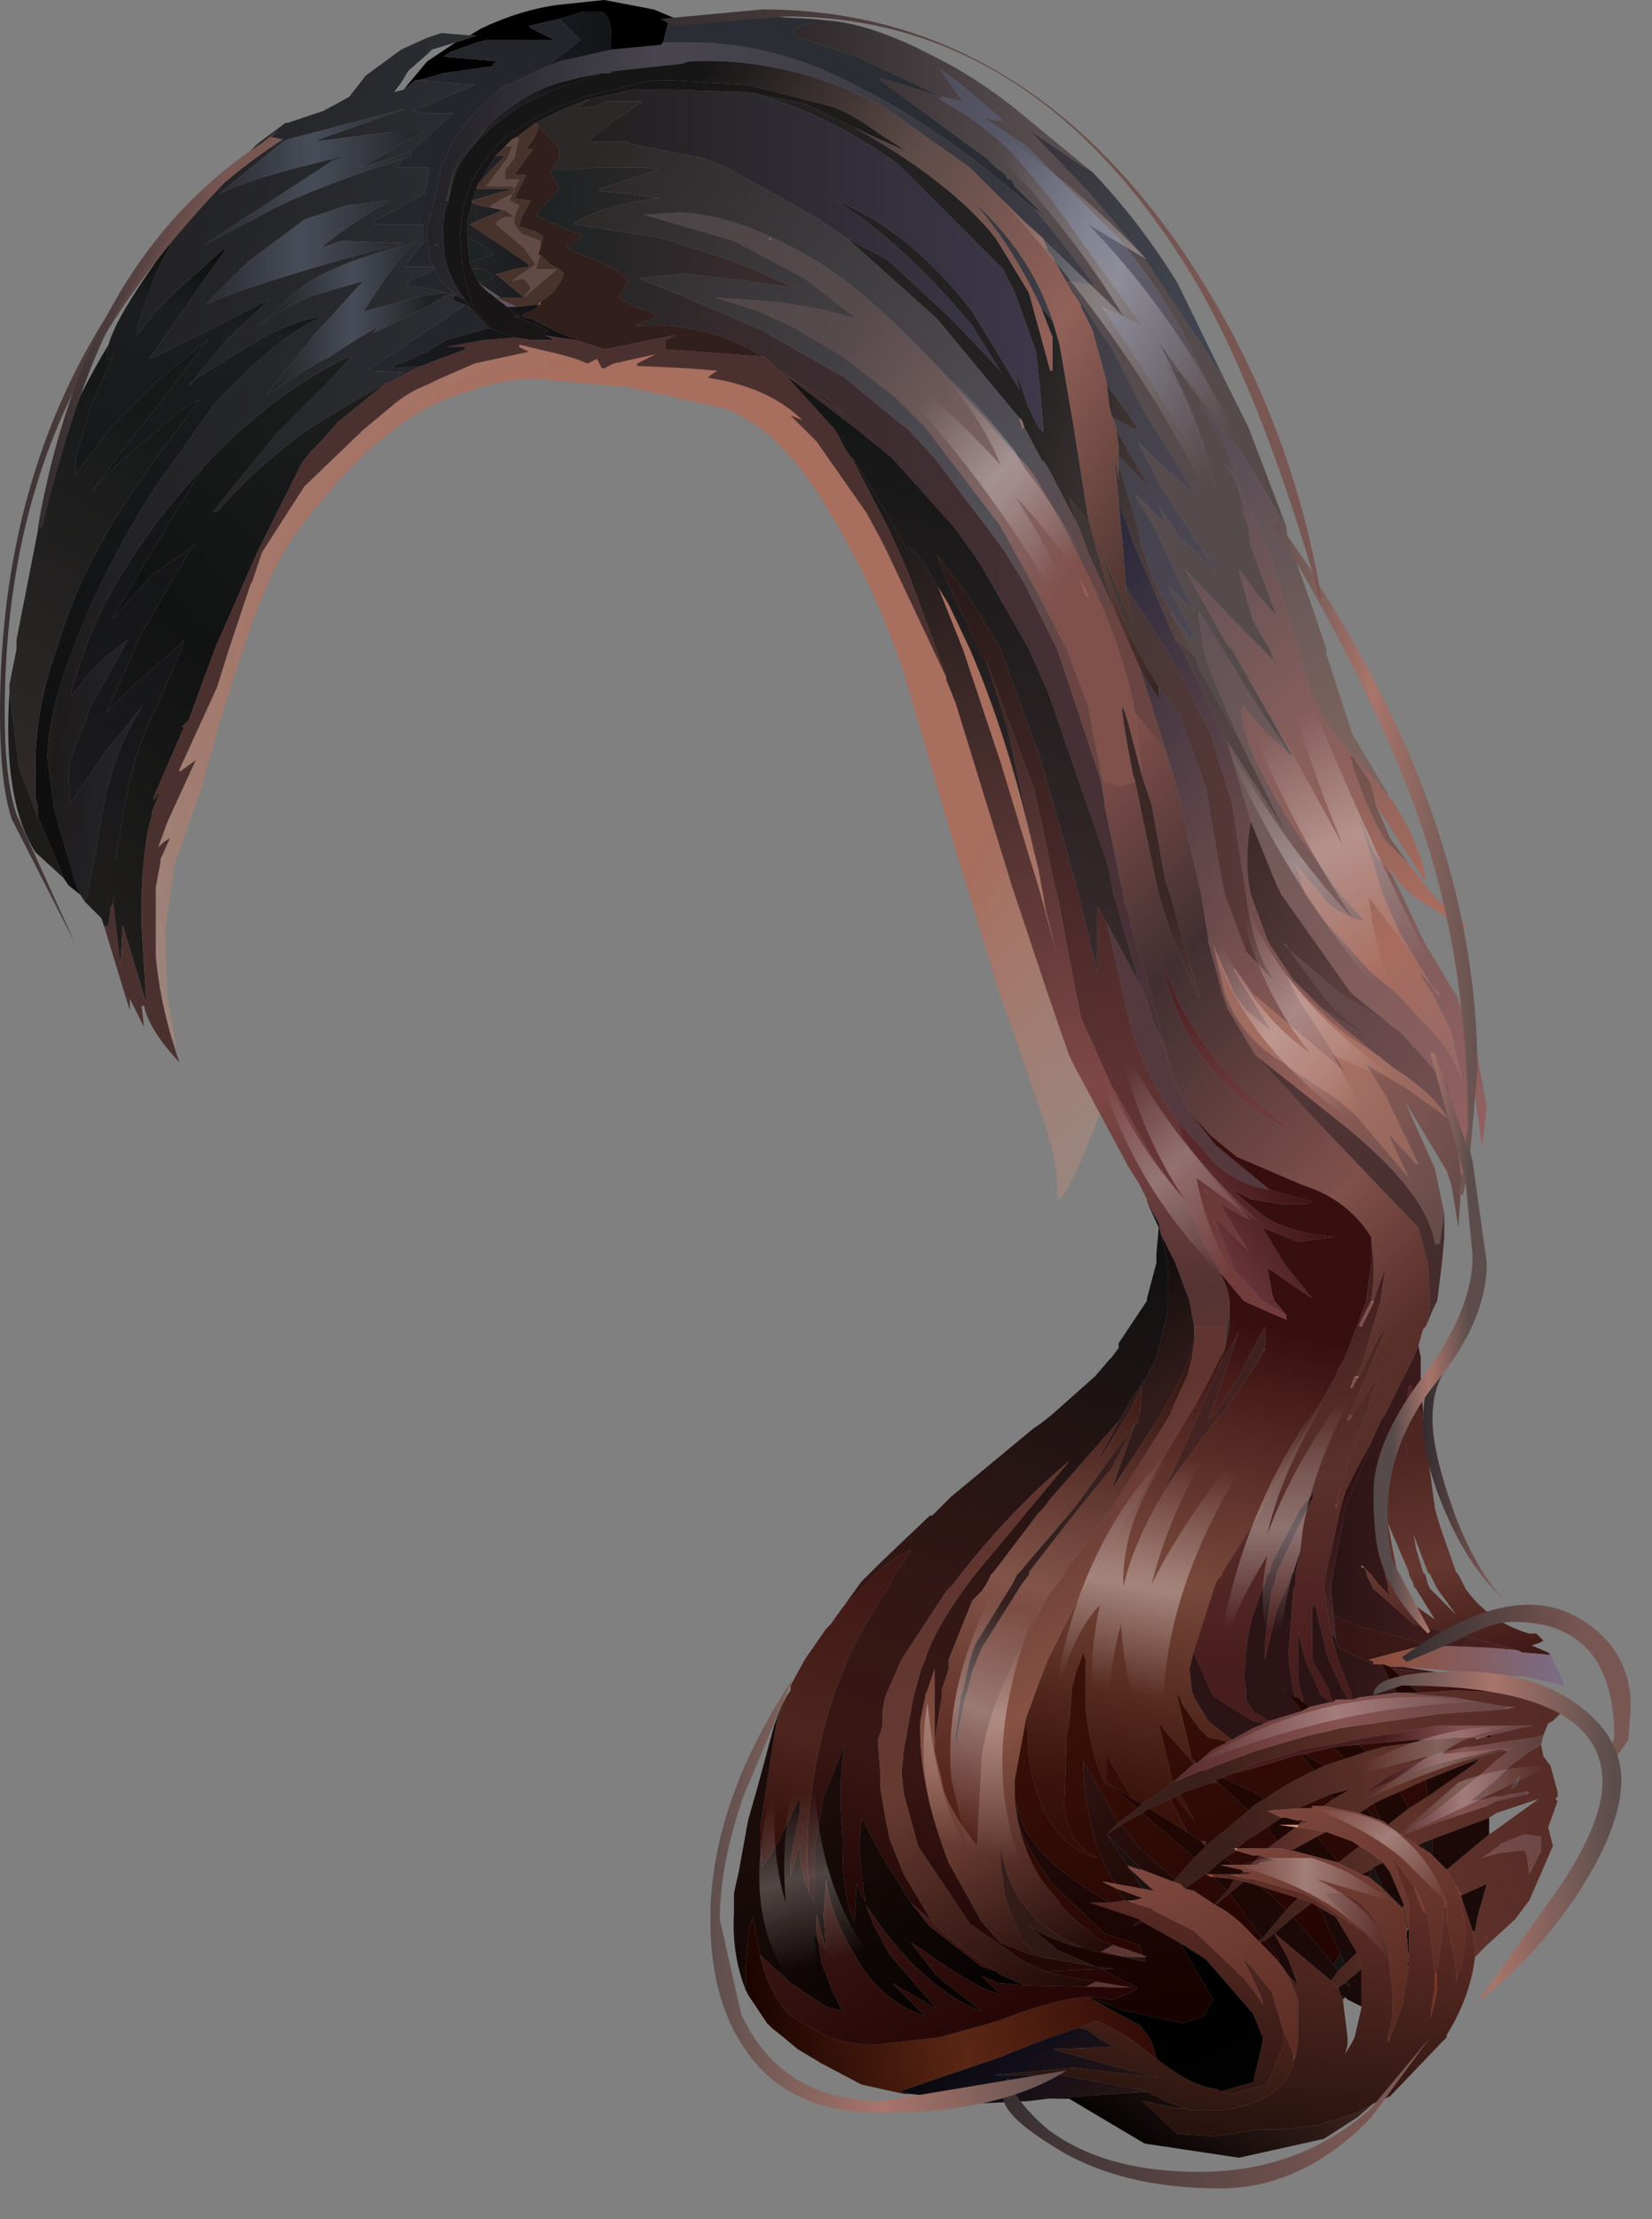 <svg xmlns="http://www.w3.org/2000/svg" width="35" height="47"><rect width="100%" height="100%" fill="#808080" stroke="none"/><g transform="translate(-56.55 -18.45)"><radialGradient id="a" gradientUnits="userSpaceOnUse" gradientTransform="matrix(.021 0 0 .021 70.8 33.15)" spreadMethod="pad" cx="0" cy="0" r="819.2" fx="0" fy="0"><stop offset=".42" stop-color="#e3522a" stop-opacity=".4"/><stop offset="1" stop-color="#f5c4a9" stop-opacity=".133"/></radialGradient><path d="M70.8 23.3q1.85 0 2.85.7.95.6 2.35 2.7.8 1.25 1.4 3.45l.8 3.85.65 3.6.45 2.7.4 1 .2.65-.5 1.2q-.5 1.1-.45.45 0-.65-.4-1.75l-.85-2.45-.95-3.1-1.05-3.6q-.6-1.8-1.6-3.45-1-1.7-2.2-2.15l-2.05-.45-1.65-.15q-.75-.15-2.2.4-1.5.6-3.15 2.8-.5.65-1.05 2.2l-.6 1.85-.35 1.3-.6 1.7-.2 1.4.05 1.45.2 1.05-.95-2-.4-.35-.05-.6q0-2.65.65-5.1.65-2.75 2.1-5L63 25.85q.75-.65 1.85-1.1l3.15-1.1 2.8-.35" fill="url(#a)"/><radialGradient id="b" gradientUnits="userSpaceOnUse" gradientTransform="matrix(.021 0 0 .021 70.8 33.15)" spreadMethod="pad" cx="0" cy="0" r="819.2" fx="0" fy="0"><stop offset=".361" stop-color="#e3522a" stop-opacity=".4"/><stop offset="1" stop-color="#f5c4a9" stop-opacity=".133"/></radialGradient><path d="M79.9 42.3v.05-.05" fill="url(#b)"/><linearGradient id="c" gradientUnits="userSpaceOnUse" gradientTransform="matrix(.007 0 -0 .008 78.65 25.8)" x1="-819.2" x2="819.2"><stop offset="0" stop-color="#2b2628"/><stop offset=".486" stop-color="#564c4f"/><stop offset="1" stop-color="#564a4a"/></linearGradient><path d="M76.45 20.55q.95.5 1.65 1.25l.75.9 1.9 2.65-.1-.05-.75-.35.8 1.2.85 1.35.75 1.25-.4-1.25-.35-.8-.35-.6.5.35.1.1v-.05l.05.1.5.65q-.6-1.95-2.1-3.75l-1.95-1.95-.9-.6h.05l.2.05h.15l-1-.85-.35-.25.5.7-.45-.1-.05.05m-1.75-.9l-1.2-.4q-.4-.15.3-.35l-.05-.05.5.05q.75.1 1.7.55l.4.2q1 .5 1.95 1.3l.85.7.55.45-.25-.15-1.1-.75 1.25 1.3 1.15 1.35 1.75 2.65.4.8.1.2.8 2.1-.9-1.5-.5-.6-.45-.5.35.5.15.25.3.8-.2-.25.2.4.2.65-.1-.1.1.2.05.15.05.4.05.15.5 1.35-.4-.45-.4-.55v.05l.3 1.05.35.6.1.25-.25-.25-.7-.7-.9-.95-.05-.05.9 1.6.1.1 1.25 2.2.05.1-.1-.1-.85-1.3-.55-.9-.5-.8v.1l.1.7.15.5.6 1.4-.85-1.5-.05-.2-.1-.2-.45-.75h.05l.35.5.15.1-.6-1.2.05.05.5.5-.6-1.25-.2-.45-.05-.1-.4-.65h.05l.6.6-.15-.4.3.45.05.1.05.1.4.35.45.5-.3-.5-.35-.55-.5-.75-.55-1.05.35.35.9.8-1.15-1.85-.6-1.2-1-1.5h.05l.55.1-.85-1.1-.45-.55.25.2-.65-.65-.05-.1-.05-.05h-.05l-.05-.1-.2-.15-.2-.2-.35-.25-1.9-1.4v-.05l1.3.4-1.8-.85" fill="url(#c)"/><linearGradient id="d" gradientUnits="userSpaceOnUse" gradientTransform="matrix(.005 .002 -.002 .005 78.75 23.8)" x1="-819.2" x2="819.2"><stop offset="0" stop-color="#4b4957"/><stop offset=".573" stop-color="#636578"/><stop offset="1" stop-color="#564b4f"/></linearGradient><path d="M76.5 20.5l.45.1-.5-.7.35.25 1 .85h-.15l-.2-.05h-.05l.9.6 1.95 1.95q1.5 1.8 2.1 3.75l-.5-.65-.05-.1v.05l-.1-.1-.5-.35.35.6.35.8.4 1.25-.75-1.25-.85-1.35-.8-1.2.75.35.1.05-1.9-2.65-.75-.9q-.7-.75-1.65-1.25l.05-.05" fill="url(#d)"/><linearGradient id="e" gradientUnits="userSpaceOnUse" gradientTransform="matrix(.007 .007 -.008 .007 85.3 35.2)" x1="-819.2" x2="819.2"><stop offset="0" stop-color="#564b56"/><stop offset=".427" stop-color="#79625c"/><stop offset="1" stop-color="#916d75"/></linearGradient><path d="M85.95 35.3l-.55-.65q-.85-.9-1.1-1.6l-.25-.85-.45-1.5-.15-.55-.25-.55-.45-.9-.2-.4.2.25-.3-.8-.15-.25-.35-.5.45.5.5.6.9 1.5.05.4.1.15.1.3.35 1 .2.6.05.15v.1l.55 1.7.75 1.25v.05" fill="url(#e)"/><linearGradient id="f" gradientUnits="userSpaceOnUse" gradientTransform="matrix(.007 .007 -.008 .007 85.3 35.2)" x1="-819.2" x2="819.2"><stop offset="0" stop-color="#564b56"/><stop offset=".678" stop-color="#a86c5e"/><stop offset="1" stop-color="#8c686e"/></linearGradient><path d="M85.6 35.05l-.4-.6h-.05q.3 1.05.75 1.8l.5.5.3.4.2.25.55.5.05.05.1.1-.05.05-1.1-.7-.25-.25-.1-.15-.1-.15.05.15-.4-.5-.35-.9.55 1.8.35.8.7 1.15.15.15v.05L87 39.5l-.35-.45v.05l.25.4.4.8.25 1.15q-.15-.65-.8-1.3l-.6-.65-.55-.45-1-1.1-.4-.55-.2-.65.55.65.1.15q.35.3.8.4l-.5-.55-.95-1.35q-1.15-1.8-1.15-2.55l.05-.1.45.55.5.45.1.1-.05-.1-1.25-2.2-.1-.1-.9-1.6.05.05.9.95.7.7.25.25-.1-.25-.35-.6-.3-1.05v-.05l.4.55.4.45-.5-1.35-.05-.15-.05-.4-.05-.15-.1-.2.1.1-.2-.65.45.9.25.55.15.55.45 1.5.25.85q.25.7 1.1 1.6l.55.65.1.1q.65 1.05.7 1.7h-.05v-.05l-1-1.55-.1-.45m-2.05-2.55h.05l-.05-.05v.05" fill="url(#f)"/><linearGradient id="g" gradientUnits="userSpaceOnUse" gradientTransform="matrix(.012 .002 -.001 .007 73.9 29.7)" x1="-819.2" x2="819.2"><stop offset="0" stop-color="#1c1b1f"/><stop offset=".259" stop-color="#48454f"/><stop offset=".624" stop-color="#38373e"/><stop offset="1" stop-color="#524c59"/></linearGradient><path d="M68.4 19.75l1.1-.25 1.05-.1.05-.05h.75q1.75.05 3.4.95.95.45 2.25 1.4l.15.1 1.3 1.05.45.55.85 1.1-.55-.1h-.05l1 1.5.6 1.2 1.15 1.85-.9-.8-.35-.35.55 1.05.5.75.35.55.3.5-.45-.5-.4-.35-.05-.1-.05-.1-.3-.45.15.4-.6-.6h-.05l.4.65.05.1.2.45.6 1.25-.5-.5-.05-.05.6 1.2-.15-.1-.35-.5q-.45-.65-.6-1.3l-.05-.05-.1-.5-.15-.5-.25-.8v-.2l.7.75-.5-.85-.25-.45v-.05l-.1-.25.05.05.35.2.15.05v-.05l-.65-.9v-.05l-.3-1.1-.25-.5v-.05l-.1-.15-.1-.15-.4-.7-.25-.3.15.15-.1-.25-.4-.35L77.1 22l-1.85-1.3q-2-1.05-4.1-.95l-.15.05-1.4.15h-.1l-.05.05h-.15l-.5.1-.2.05-.2.05q-.7.2-1.4.8l-.1.1-.6.7-.15.3-.15.6v.15q-.1.4-.05.75 0 .6.45 1.2l-.2-.1-.05-.05-.15-.15-.1-.1-.15-.25v-.05l-.05-.05-.05-.1-.05-.6.05-.4v.2L65.9 22l.1-.2q.25-.75 1.25-1.55h.05l.85-.4.25-.1m-2.65 3.9h.1l-.1-.05v.05" fill="url(#g)"/><linearGradient id="h" gradientUnits="userSpaceOnUse" gradientTransform="matrix(.007 0 -0 .008 78.65 25.8)" x1="-819.2" x2="819.2"><stop offset="0" stop-color="#3c3c44"/><stop offset="1" stop-color="#564a54"/></linearGradient><path d="M83.55 32.45l.05.05h-.05v-.05" fill="url(#h)"/><linearGradient id="i" gradientUnits="userSpaceOnUse" gradientTransform="matrix(.007 .007 -.008 .007 85.3 35.2)" x1="-819.2" x2="819.2"><stop offset=".008" stop-color="#564b56"/><stop offset=".373" stop-color="#6d5858"/><stop offset="1" stop-color="#956161"/></linearGradient><path d="M87.5 43.3l-.05-.4v-.45l-.25-1.05-.9-1-.1-.1-.2-.15-.8-.65-.05-.05-1.45-2.05-.1-.2-.55-1.35-.5-1.7 1.25 1.95-1-2-.6-1.4-.15-.5-.1-.7v-.1l.5.8.55.9.85 1.3-.5-.45-.45-.55-.05.1q0 .75 1.15 2.55l.95 1.35.5.55q-.45-.1-.8-.4l-.1-.15-.55-.65.2.65.4.55 1 1.1.55.45.6.65q.65.65.8 1.3l-.25-1.15-.4-.8-.25-.4v-.05l.35.45.05.05v-.05l-.15-.15-.7-1.15-.35-.8-.55-1.8.35.9.4.5.2.4.4.85.1.2.6 1 .05.05.45 1.3.2 1.1-.1.85-.2-1.45-.05 1.25-.1.2-.05.7-.05-.15" fill="url(#i)"/><linearGradient id="j" gradientUnits="userSpaceOnUse" gradientTransform="matrix(.003 .001 -.002 .007 79.85 30.25)" x1="-819.2" x2="819.2"><stop offset="0" stop-color="#232121"/><stop offset="1" stop-color="#5b4747"/></linearGradient><path d="M80.65 30.15l-.15-.35-.05-.2-.2-.5v-.05l-.1-1 .1.55v-.3l.25.8.15.5.1.5.05.05q.15.65.6 1.3h-.05l.45.75.1.2-.05-.05-.15-.15-.25-.2-.8-1.85M69.45 20l.05-.05h.1l-.15.05M80 26.6l.65.9v.05l-.15-.05-.35-.2-.05-.05-.05-.2-.05-.45m.2.95l.25.45.5.85-.7-.75v-.2l-.05-.35m-1 1.45l.2.6-.65-1.25-.1-.15v.05l-.4-.75-.05-.15-.05-.05-.05-.05-1.7-2.05-1.9-1.7.85.45 1.3 1.2 1.05 1.1.1.15-.65-1.05q-1.5-1.8-2.9-2.65 1.55.6 2.9 2.35l1 1.65-.1-.45.3.85.2.4.1.1v-.1l-.05-.65-.1-.95-.45-1.25-.25-.5-2.2-2.2-.2-.15q-1.45-1-3-1.4l1.2.25 1.05.5q2.05 1.15 3 2.35l.7 1.15.45 1.65h.05v-.7l-.25-.65.25.3.05.15.1.35.3 1.75.3 1.9.05.15-.45-.55" fill="url(#j)"/><linearGradient id="k" gradientUnits="userSpaceOnUse" gradientTransform="matrix(.003 0 -0 .007 81.4 30.35)" x1="-819.2" x2="819.2"><stop offset="0" stop-color="#38363c"/><stop offset="1" stop-color="#5b4747"/></linearGradient><path d="M81.9 32.4l.05.2.85 1.5 1 2-1.25-1.95-.05-.05-.9-1.9-.05-.05-.1-.15.25.2.15.15.05.05" fill="url(#k)"/><linearGradient id="l" gradientUnits="userSpaceOnUse" gradientTransform="matrix(.009 .005 -.007 .01 84.5 38.65)" x1="-819.2" x2="819.2"><stop offset="0" stop-color="#2d2b3c"/><stop offset=".588" stop-color="#925e56"/><stop offset="1" stop-color="#453e41"/></linearGradient><path d="M80.25 29.1l.2.5.05.2.15.35.8 1.85.1.15.05.05.9 1.9.05.05.5 1.7q-.15.85 0 1.55l.35.95.05.1.5.75.3.3.15.15.15.15.45.4.8.65-.75-.5-.35-.3-.55-.55-.35-.4.2.4.05.1 1 1.55-1.95-1.65-.4-.55V39l.3.5.5.8-.55-.45-.25-.35-.45-1.05.25 1.05q.35.95 1.3 1.5l.05.05.15.1.9.6.4.35 1.1 1.3-.4-.85v-.05l.55.6h.05l-.7-1.45-.4-.65.85.5.9.65.2.3v.45l.05.4.05.15-.05.2-.05.8-.05-.3-.1-.6-.1-.3-.9-1.5.65 1.45.2.95-.1.65h-.1q-.15-1.05-1.85-2.45l-1.95-1.55-.6-1-.1-.3-.3-1.1v-.05L82 37.4l-.5-2.2-.05-.2-.2-.65-.55-1.75.2.35.25.35-.05-.15V33l.4.55.05.05.55 1.55.3 1.75.1.5.45 1.2.85.9q-.65-.55-.85-2.1l-.3-1.95L82.2 34l-.4-.8-.55-1-.8-1.25-.05-.1-.05-.7-.05-.55-.05-.5" fill="url(#l)"/><linearGradient id="m" gradientUnits="userSpaceOnUse" gradientTransform="matrix(.01 .006 -.075 .114 83.8 18.35)" x1="-819.2" x2="819.2"><stop offset=".008" stop-color="#171616"/><stop offset=".255" stop-color="#5e4c49"/><stop offset=".49" stop-color="#926158"/><stop offset="1"/></linearGradient><path d="M66.5 24.95l-.1-.15q-.45-.6-.45-1.2-.05-.35.05-.75l.05-.15.1-.45q.25-.8 1.5-1.6l.75-.35.9-.3h.15l.15-.05 1.4-.15.15-.05q2.1-.1 4.1.95L77.1 22l1.15 1.15.4.35.1.25-.15-.15.25.3.4.7.1.15.1.15v.05l.25.5.3 1.1v.05l.05.45.05.2.1.25v.05l.05.35v.7l-.1-.55.1 1v.05l.05.5.05.55.05.7V31l.15.65-.65-1.45q.4 1.45 1.05 2.55l.15.25v.15l.05.15-.25-.35-.2-.35-.55-1.25-.35-1.2-.15-.55v-.05l-.05-.15-.3-1.9-.3-1.75-.1-.35-.05-.15q-.45-1.4-1.65-2.5.8.9 1.4 2.2l.25.65v.7h-.05l-.45-1.65-.7-1.15q-.95-1.2-3-2.35l.2.1.9.4-.55-.35q-.6-.45-1.05-.6l-1.75-.45-1.6-.1h-.45l-1.4.35-.55.2-.6.3-.6.4-.3.35q-.55.65-.6 1.65l.05.7v.05l.2.75.05.1.35.4h-.05l-.4-.45" fill="url(#m)"/><linearGradient id="n" gradientUnits="userSpaceOnUse" gradientTransform="matrix(.003 0 -0 .007 81.4 30.35)" x1="-819.2" x2="819.2"><stop offset="0" stop-color="#3c3636"/><stop offset="1" stop-color="#5f3838"/></linearGradient><path d="M80.95 32.75q-.65-1.1-1.05-2.55l.65 1.45-.15-.65v-.15l.05.1.8 1.25.55 1 .4.8.45 1.45.3 1.95q.2 1.55.85 2.1l-.85-.9-.45-1.2-.1-.5-.3-1.75-.55-1.55-.05-.05-.4-.55-.15-.25m-1.35-2.6l-.2-.55-.2-.6.45.55v.05l.15.55.35 1.2-.55-1.2" fill="url(#n)"/><linearGradient id="o" gradientUnits="userSpaceOnUse" gradientTransform="matrix(.006 .006 -.007 .007 82.85 41.05)" x1="-819.2" x2="819.2"><stop offset="0" stop-color="#80504a"/><stop offset=".318" stop-color="#422f32"/><stop offset=".741" stop-color="#80504a"/><stop offset=".961" stop-color="#582f29"/></linearGradient><path d="M80.6 33.55l.65.8.2.65.05.2.5 2.2.15.95v.05l.3 1.1.1.3.6 1 1.3 1.4 2.15 2.25.2.75.05.8-.05.45-.05.1-.05.05-.1.35-.1.25-.2.4-.2.4-.2.4-.1.15-.2.45-.35.65-.2.4-.15.25h-.05l.4-1.3.25-.6.25-.8.05-.15-.05.15-.55.8v.05l-.05-.05.35-.8.15-.4.3-.7-.2.3-.2.4-.2.4h-.05l.15-.4.35-1.2.1-.7-.25.7h-.05l.05-.4v-.4l-.05-.5v-.05q-.5-.8-1.45-1.1l-1.4-.6-.55-.45-.45-.5-.35-.75-.45-1.7v-.05l-.4-1.3-.1-.45-.1-.25v-.1l-.4-1.9v-.1l-.05-.45.35.15.35-.1.5 2.4.25.8.55 1.3.05.1v-.1l-.55-1.9-.05-.2-.1-.25-.3-1.65-.2-.6-.15-1.35m.55 5.3l-.05-.15.25.8q.35 1.05 1 1.75.75.8 1.65 1.2-1.8-1.3-2.55-2.95l-.3-.65" fill="url(#o)"/><linearGradient id="p" gradientUnits="userSpaceOnUse" gradientTransform="matrix(.007 .007 -.008 .007 85.3 35.2)" x1="-819.2" x2="819.2"><stop offset="0" stop-color="#474e5b"/><stop offset=".427" stop-color="#725148"/><stop offset="1" stop-color="#916d75"/></linearGradient><path d="M85.7 35.5l-.1-.15.1.15.3.7.4.55-.5-.5q-.45-.75-.75-1.8h.05l.4.6.1.45" fill="url(#p)"/><linearGradient id="q" gradientUnits="userSpaceOnUse" gradientTransform="matrix(.009 .005 -.007 .01 84.5 38.65)" x1="-819.2" x2="819.2"><stop offset="0" stop-color="#464c58"/><stop offset=".588" stop-color="#664749"/><stop offset="1" stop-color="#855e5e"/></linearGradient><path d="M86 40.15l.2.15.1.1.9 1 .25 1.05-.2-.3-.05-.05q-.3-.5-1.15-1.05l-.25-.2-.8-.65-.45-.4 1.25.8-.95-.75-.3-.35-.7-.95-.1-.1h.05l.05.1 1.1.95 1.05.65" fill="url(#q)"/><linearGradient id="r" gradientUnits="userSpaceOnUse" gradientTransform="matrix(.009 .005 -.007 .01 84.5 38.65)" x1="-819.2" x2="819.2"><stop offset="0" stop-color="#79514f"/><stop offset=".588" stop-color="#aa7265"/><stop offset="1" stop-color="#71504d"/></linearGradient><path d="M86.05 41.05q.85.55 1.15 1.05l.05.05-.9-.65-.85-.5.4.65.7 1.45h-.05l-.55-.6v.05l.4.85-1.1-1.3-.4-.35-.9-.6-.15-.1-.05-.05q-.95-.55-1.3-1.5l-.25-1.05.45 1.05.25.35.55.45-.5-.8-.3-.5v-.05l.4.55 1.95 1.65-1-1.55-.05-.1-.2-.4.35.4.55.55.35.3.75.5.25.2" fill="url(#r)"/><linearGradient id="s" gradientUnits="userSpaceOnUse" gradientTransform="matrix(.005 .003 -.007 .01 85.7 39.85)" x1="-819.2" x2="819.2"><stop offset="0" stop-color="#3c2727"/><stop offset=".588" stop-color="#664749"/><stop offset="1" stop-color="#855e5e"/></linearGradient><path d="M84.95 39.5l-1.1-.95-.05-.1h-.05l.1.1.7.95.3.35.95.75-1.25-.8-.15-.15-.15-.15-.3-.3-.5-.75-.05-.1-.35-.95q-.15-.7 0-1.55l.55 1.35.1.2 1.45 2.05.05.05.8.65-1.05-.65" fill="url(#s)"/><linearGradient id="t" gradientUnits="userSpaceOnUse" gradientTransform="matrix(.003 .002 -.002 .002 83.6 39.7)" x1="-819.2" x2="819.2"><stop offset="0" stop-color="#3c2727"/><stop offset=".588" stop-color="#664749"/><stop offset="1" stop-color="#855e5e"/></linearGradient><path d="M80.75 34.9l.2.6.3 1.65.1.25.05.2.55 1.9v.1l-.05-.1-.55-1.3-.25-.8-.5-2.4-.05-.15q-.4-2.1-.1-1.1l.3 1.15" fill="url(#t)"/><linearGradient id="u" gradientUnits="userSpaceOnUse" gradientTransform="matrix(.003 .002 -.002 .002 83.6 39.7)" x1="-819.2" x2="819.2"><stop offset="0" stop-color="#411818"/><stop offset=".588" stop-color="#66373a"/><stop offset="1" stop-color="#773f3f"/></linearGradient><path d="M81.45 39.5q.75 1.65 2.55 2.95-.9-.4-1.65-1.2-.65-.7-1-1.75l-.25-.8.05.15.3.65" fill="url(#u)"/><linearGradient id="v" gradientUnits="userSpaceOnUse" gradientTransform="matrix(.009 0 -.001 .012 74.7 31.6)" x1="-819.2" x2="819.2"><stop offset="0" stop-color="#1e2323"/><stop offset=".294" stop-color="#372b2e"/><stop offset="1" stop-color="#4b3238"/></linearGradient><path d="M72.7 26q-1.2-.75-2.7-.65l.2-.1.2-.05.05-.1-.45-.15-.35-.2.2-.3q0-.2-.6-.45l-.7-.3.15-.1.2-.15-.5-.2-.05-.05-.15-.05-.3-.15.5-.55-.1-.2-.1-.15.05-.05h.4l.55-.05h1.1l.2.05-1.25.4v.05l.6.05.65.1q-1.25.15-1.8.55l.65.1 1.25.2 1.55.5 1.25.55-1.05-.15-1.25-.15-.65.05-.35.05 1.1.45 1.5.65 1.75 1 1.15.95.15.1.6.65.6.8.5.65.4.55.4.65.7 1.4.9 2.7.1.5v.1l.4 1.9v.1l.1.25.1.45.4 1.3v.05l.45 1.7-.2-.7-.25-.55v-.05l-.15-.45-.1-.2-.55-1.9-.15-.7-1.25-3.6-.4-.9-1-1.75-.2-.3-.4-.55-1.3-1.45-.8-.65-1.45-1.1 1.2.8-.3-.3-.9-.5-.15-.1-.3-.3h-.05" fill="url(#v)"/><path d="M80.7 39.3l.1.2.15.45V40l.25.55.2.7.35.75.55.7 1.15.95q-.65-.1-1.15-.55l-.8-.9-.2-.3q-.65-1-.9-2.15l-.05-.25L80 38l.7 1.3" fill="#54393f"/><linearGradient id="w" gradientUnits="userSpaceOnUse" gradientTransform="matrix(-.002 .008 -.013 -.003 80.6 52.85)" x1="-819.2" x2="819.2"><stop offset="0" stop-color="#380f0f"/><stop offset=".42" stop-color="#78483b"/><stop offset=".753" stop-color="#3c150c"/><stop offset="1" stop-color="#200300"/></linearGradient><path d="M82.6 46.55V46l-.05-.25-.15-.35.5.6.1.05.8.35v-.1l-.25-.3-.05-.15-.1-.55.95.65-.45-.55-.15-.2-.45-.75.75.3.8-.1q-1.1-.1-1.6-.5l-.6-.5.4.2.65.1h.55l.1-.05-.9-.25-1.15-.95-.55-.7.45.5.55.45 1.4.6q.95.3 1.45 1.1v.55l-.1.8-.45 1.2-.15.25-.05.15-.45.8-.7 1.3-.4.7-.85 1.35v.05l-.1.1-.05.1-.45 1.4-.05.2-.05.2.05.45.05.15.3.5.5.4-.1.05-.15-.05-.25-.05-.2-.2-.35-.5-.05-.15-.05-.05v.05l.3 1.3.1.1h-.05l-.05-.05-.45-.5-.2-.25-.05-.05.3 1.25-.1.05v.05l-.55.35-.2-.1-.45-.75-.1-.2v.65l-.05-.05q-.3-.6-.4-1.6v-1l-.05-.15-.05.15-.1.25-.1.4v.15l-.05.6-.05.2-.05 1.5v.05q.1.8.7 1.05-1.15-.3-1.45-2.1l-.05-.9.15-.4.05-.15.25-.65.8-1.6.15-.2v-.05l.65-1.05.2-.3 1.2-2 .1-.15.35-.65.2-.4.05-.1v.1l-.15.4-.3.65-.05.15-.7 1.55 1.05-1.4.15-.15.55-.8.25-.4.1-.25v-.4l-.35.65-.2.4-.5.8-.15.1.05-.1.6-1.75-.3.55-.05.05v-.05l.05-.2.1-.45m.75.45l-.05.1.05-.05V47" fill="url(#w)"/><linearGradient id="x" gradientUnits="userSpaceOnUse" gradientTransform="matrix(.002 .009 -.01 .003 80.1 38.3)" x1="-819.2" x2="819.2"><stop offset="0" stop-color="#2c1b1b"/><stop offset="1" stop-color="#733c3c"/></linearGradient><path d="M81.6 42.55l.55.75.9 1-.65-.35.6 1-.65-.65h-.05l.35.9.05.15.6.65.5.3v.1l-.8-.35-.1-.05-.5-.6-.1-.2-.25-.4-.2-.55-.95-1.4-.8-1.4-.65-1.45-.1-.5-.4-2.1-.05-.15-.3-1.45-.15-.65-1-2.7-.15-.2v-.05l-.65-1.35-.25-.65.65.85.7 1.15.85 2.35.5 1.75.15.55.15.55.4 1.65v-1.4l.2.35.35 1.5.05.25q.25 1.15.9 2.15l.2.3.1.35m.45 1.1l.1.1-.05-.1h-.05" fill="url(#x)"/><linearGradient id="y" gradientUnits="userSpaceOnUse" gradientTransform="matrix(.002 -.001 .002 .003 82.05 43.3)" x1="-819.2" x2="819.2"><stop offset="0" stop-color="#69444a"/><stop offset=".349" stop-color="#663339"/><stop offset="1" stop-color="#380f0f"/></linearGradient><path d="M83.8 46.3l-.5-.3-.6-.65-.05-.15-.35-.9h.05l.65.65-.6-1 .65.35-.9-1-.55-.75-.1-.35.8.9q.5.45 1.15.55l.9.25-.1.05h-.55l-.65-.1-.4-.2.6.5q.5.4 1.6.5l-.8.1-.75-.3.45.75.15.2.45.55-.95-.65.1.55.05.15.25.3" fill="url(#y)"/><linearGradient id="z" gradientUnits="userSpaceOnUse" gradientTransform="matrix(.009 .005 -.007 .01 84.5 38.65)" x1="-819.2" x2="819.2"><stop offset="0" stop-color="#3a2929"/><stop offset=".588" stop-color="#513537"/><stop offset="1" stop-color="#3f2727"/></linearGradient><path d="M83.15 40.8l1.95 1.55q1.7 1.4 1.85 2.45h.1l.1-.65v.5l-.05.55-.1.8-.1.2-.1.25.05-.45-.05-.8-.2-.75-2.15-2.25-1.3-1.4" fill="url(#z)"/><linearGradient id="A" gradientUnits="userSpaceOnUse" gradientTransform="matrix(0 .007 -.018 .001 83.1 48.95)" x1="-819.2" x2="819.2"><stop offset="0" stop-color="#351615"/><stop offset=".573" stop-color="#5b312b"/><stop offset=".922" stop-color="#481d1d"/></linearGradient><path d="M84.9 50.3l.15-.25-.1.35-.1.45-.2.9v.05l-.05.2v.1l.15.95.15.55.25.65.05.15v.05h-.1v-.05l-.1-.15-.3-.65-.05-.15-.25-1.05v-.1.1l-.05.15v1.05l.35.65.05.15.05.1h-.05l-.15-.1-.1-.1v-.05l-.3-.65-.15-.6v1l.05.25.05.15v.1l-.1-.1H84l-.05-.15-.1-.65v-.1l.1-1.4.05-.1v-.25l.1-.45-.15.45-.05.05-.05.2-.05.1-.2.45-.25 1.05v-.35l.05-.45.1-.7.05-.1.05-.2v-.05l.65-1.35.1-.2.05-.15.1-.1-.1.1-.3.35-.6 1.15-.05.2-.05.05-.05.2-.05.1-.2.55q-.15.5-.15.95l-.05.3.05.35v.2l.15.25.35.2-.1.05-.25-.05-.8-.5-.1-.1v-.05l-.3-.65-.05-.15v-.05l.45-1.4.05-.1.1-.1v-.05l.85-1.35.4-.7.7-1.3.45-.8.05-.15.15-.25.45-1.2.1-.8v-.5l.05.5v.4l-.05.4-.25.5v.05h.05l.25-.5V46l.25-.7-.1.7-.35 1.2-.15.4h-.05l-.1.25h.05l.1-.2.05-.05.2-.4.2-.4.2-.3-.3.7-.15.4-.35.8-.05.1v.05l.1-.1v-.05l.55-.8.05-.15-.05.15-.25.8-.25.6-.4 1.3v.1l.05-.1" fill="url(#A)"/><linearGradient id="B" gradientUnits="userSpaceOnUse" gradientTransform="scale(0)" x1="-819.2" x2="819.2"><stop offset="0" stop-color="#80504a"/><stop offset=".447" stop-color="#53484a"/><stop offset=".741" stop-color="#80504a"/><stop offset=".961" stop-color="#582f29"/></linearGradient><path d="M85.65 46.05L85.6 46h.05v.05m-.4 1.55h.1l-.05.05-.05-.05" fill="url(#B)"/><linearGradient id="C" gradientUnits="userSpaceOnUse" gradientTransform="matrix(.008 .004 -.075 .114 81.7 15.8)" x1="-819.2" x2="819.2"><stop offset="0" stop-color="#474144"/><stop offset=".447" stop-color="#564a4c"/><stop offset=".776" stop-color="#836666"/><stop offset=".933" stop-color="#80504a"/></linearGradient><path d="M80.75 34.9l-.3-1.15q-.3-1 .1 1.1l.05.15-.35.1-.35-.15-.3-1.55-.45-1.2-.65-1.25-.45-.8-.3-.55-1.6-2.1-.15-.15-.5-.5-1.1-.85-1.1-.65-.45-.2-.2-.1-.95-.3 1.35.1.9.15.75.2-1.1-.85-1.5-.8-1.9-.55.75-.05q1.25.05 2.85 1T78 28l.1.1.2.2.15.2q1.8 3 2.15 5.05l.15 1.35m4.1 15.4h.05-.05m.55-3.75l-.05-.05.25-.5.05.05-.25.5m-.1 1.1l-.1.2h-.05l.1-.25.05.05m-12.45-24.1l.05-.05h-.05v.05m5.4 3.95l-.05.05v-.05h.05m1.35 3.6v-.05l-.2-.4.15.4.05.05" fill="url(#C)"/><linearGradient id="D" gradientUnits="userSpaceOnUse" gradientTransform="matrix(.002 -.001 .002 .003 82.05 43.3)" x1="-819.2" x2="819.2"><stop offset="0" stop-color="#69444a"/><stop offset=".349" stop-color="#663339"/><stop offset="1" stop-color="#d98057"/></linearGradient><path d="M82.1 43.65l.05.1-.1-.1h.05" fill="url(#D)"/><linearGradient id="E" gradientUnits="userSpaceOnUse" gradientTransform="matrix(-.003 .009 -.009 -.003 76.95 52.05)" x1="-819.2" x2="819.2"><stop offset="0" stop-color="#111112"/><stop offset=".533" stop-color="#331715"/><stop offset=".761" stop-color="#381613"/><stop offset="1" stop-color="#1e0505"/></linearGradient><path d="M76.3 59.15l-.4-.35-.05-.05-.65-1.05-.4-.75v.1l-.05.45.05.6.05.45.05.2-.05-.1-.05-.05-.1-.25-.05.8q-.25-.5-.25-1.65v-.15q-.1-1.2.05-1.95L74 56.5l-.2 1.15v1.1l-.1-.2-.05-.7q0-1.8.55-3.45l.05-.15.25-.65.3-.6.6-1 .1-.2.35-.5h-.05q-.25.1-.6.4l-.3.3-.1.1-.4.4-.25.35.65-.9.1-.1.3-.3 1.05-1h.05l.15-.15.25-.25 1.75-1.45.15-.1.25-.2.9-.8.3-.35.05-.05.15-.2v-.1l.6-.9v-.05l.2-.75V45l.05-.55-.25-.55.25.45.05.25.15.6v1l-.25 1-.2.4-.4.6-.1.2-.1.15-1.45 1.65-.15.2-.1.1-.95 1.25-.05.05-.1.2-.1.15-.1.1-.1.1-.5 1.25v.2l-.15.45v.15l-.15.95v.15-1.7l-.15.45-.05.1v.05l-.1.5q-.05 1.3.6 3l.7 1.25.4.45.65.25h.1l.1.05 1.15.2.4.05h-.25l-1.15.05h-.05l-.45-.2-1.15-.8-1.1-1.65-.15-.55-.15-.55-.05-.45.05-.5.2-1.1.15-.55.1-.25q.2-.65.9-1.6l.15-.2m0 0l2-2.4v-.05.05q-1.2 1-2.3 2.4l-.15.2-.15.15-.95 1.45-.35.8-.05.3v.3l-.1.3.05.7v.3l.1.6.1.5.3.75.6 1" fill="url(#E)"/><linearGradient id="F" gradientUnits="userSpaceOnUse" gradientTransform="matrix(.004 .018 -.02 .005 78.25 44)" x1="-819.2" x2="819.2"><stop offset="0" stop-color="#1a1919"/><stop offset=".427" stop-color="#7e4745"/><stop offset=".588" stop-color="#543333"/><stop offset=".682" stop-color="#6b382e"/><stop offset=".8" stop-color="#bf6748"/><stop offset="1" stop-color="#62372c"/><stop offset="1" stop-color="#5b3633"/></linearGradient><path d="M78.45 36.45l-.55-2.55-.45-1.45 1 2.7.15.65.3 1.45.05.15.4 2.1.1.5.65 1.45.8 1.4.95 1.4.2.55.25.4.1.2.15.35.05.25v.25l-.05.3h-.7l-.1-.55-.3-.8-.3-.6-.05-.25-.25-.45v-.05l-.15-.3-.25-.4-1.1-2.05-.15-.3-.45-1.3-.7-2.1-.05-.15-1.2-3.9-.2-.5v-.05l-.05-.15-.75-2.05-.2-.45-.25-.55-.7-1.35v-.05l.85 1.4.3.55V30l.15.15.25.35.6 1-.15-.25-.3-.55.6 1.5.8 2.4.85 2.8.35 1.3-.25-1-.05-.3-.1-.55-.1-.4" fill="url(#F)"/><linearGradient id="G" gradientUnits="userSpaceOnUse" gradientTransform="matrix(.002 .003 -.005 .003 83.85 45.7)" x1="-819.2" x2="819.2"><stop offset="0" stop-color="#090808"/><stop offset=".6" stop-color="#311b1b"/></linearGradient><path d="M81.85 46.8v.05l-.1.35-.15.4-.4.7-.05.1L80.1 50l.5-1.4h.05v-.1l.05-.1.05-.6-.3.6-.6.95v-.05l.4-.75.1-.15.1-.2.4-.6.2-.4.25-1v-1l-.15-.6.3.6.3.8.1.55v.25" fill="url(#G)"/><linearGradient id="H" gradientUnits="userSpaceOnUse" gradientTransform="matrix(.004 .006 -.005 .003 84.8 47.75)" x1="-819.2" x2="819.2"><stop offset="0" stop-color="#1e0000"/><stop offset=".365" stop-color="#3f2020"/><stop offset="1" stop-color="#653c32"/><stop offset="1" stop-color="#1e1b1b"/></linearGradient><path d="M82.5 47l-.05.2v.05l.05-.05.3-.55-.6 1.75-.05.1.15-.1.5-.8.2-.4.35-.65v.4l-.1.25-.25.4-.55.8-.15.15-1.05 1.4.7-1.55.05-.15.3-.65.15-.4v-.1l.05-.1" fill="url(#H)"/><linearGradient id="I" gradientUnits="userSpaceOnUse" gradientTransform="matrix(.004 .006 -.005 .003 84.8 47.75)" x1="-819.2" x2="819.2"><stop offset="0" stop-color="#1e2323"/><stop offset=".365" stop-color="#3c2b2b"/><stop offset="1" stop-color="#653c32"/><stop offset="1" stop-color="#1e1b1b"/></linearGradient><path d="M82.5 47l.05-.45.05-.3v.3l-.1.45m.85.05l-.05.05.05-.1v.05" fill="url(#I)"/><linearGradient id="J" gradientUnits="userSpaceOnUse" gradientTransform="matrix(.003 .005 -.007 .004 79.15 54.7)" x1="-819.2" x2="819.2"><stop offset="0" stop-color="#603530"/><stop offset=".463" stop-color="#875244"/><stop offset="1" stop-color="#210a08"/><stop offset="1" stop-color="#5b3633"/></linearGradient><path d="M78.05 56.15q-.05 1.1.55 2.1l.6.75.65.55.9.3.1.05h-.2q-1.15 0-1.95-.65-.85-.65-.95-1.8v.45l.05.4.05.35.1.3.25.6.3.3h-.1l-.65-.25-.4-.45-.7-1.25q-.65-1.7-.6-3l.1-.5v-.05l.05-.1.15-.45v1.75l.15.6q.05.5.75 1.4l.1-1.9q.1-.65.35-1.25l.05-.15.1-.2.2-.45.7-1.35.2-.25.15-.2v-.05l.95-1.3.05-.05 1.25-2 .05-.15.3-.65.1-.4.05-.35v-.3h.7l-.05.45-.05.1-.05.1-.2.4-.35.65-.1.15-1.2 2-.2.3-.65 1.05v.05l-.15.2-.8 1.6-.25.65-.05.15-.15.4-.25 1.35" fill="url(#J)"/><linearGradient id="K" gradientUnits="userSpaceOnUse" gradientTransform="matrix(-.003 .008 -.008 -.002 79.3 51.15)" x1="-819.2" x2="819.2"><stop offset="0" stop-color="#1c0000"/><stop offset=".294" stop-color="#46221c"/><stop offset=".576" stop-color="#825449"/><stop offset="1" stop-color="#4a180f"/></linearGradient><path d="M80.25 48.55l-.4.75v.05l.6-.95.3-.6-.05.6-.05.1v.1h-.05l-.5 1.4 1.05-1.6.05-.1.4-.7.15-.4.1-.35-.05.35-.1.4-.3.65-.05.15-1.25 2-.05.05-.95 1.3v.05l-.15.2-.2.25-.7 1.35-.2.45-.1.2-.05.15q-.25.6-.35 1.25l-.1 1.9q-.7-.9-.75-1.4l-.15-.6v-.2l.15-.95v-.15l.15-.45v-.2l.5-1.25.1-.1.1-.1.1-.15.1-.2.05-.05.95-1.25.1-.1.15-.2 1.45-1.65m-.8 1.65l-.15.2-1.15 1.35-.05.05-.1.2-.65 1.05-.15.25-.1.3-.15.65-.05.15-.1.8v.4l.05-.5.15-.7.05-.15.1-.4.1-.25.1-.25.85-1.35.15-.2v-.05l.15-.2.9-1.15.7-.85.5-.95-1.15 1.6" fill="url(#K)"/><linearGradient id="L" gradientUnits="userSpaceOnUse" gradientTransform="matrix(.011 .014 -.014 .011 82.1 41.65)" x1="-819.2" x2="819.2"><stop offset="0" stop-color="#836666"/><stop offset=".114" stop-color="#b97d70"/><stop offset=".263" stop-color="#d49b86"/><stop offset=".329" stop-color="#a06b5d"/><stop offset=".408" stop-color="#7e483e"/><stop offset=".608" stop-color="#b66252"/><stop offset=".737" stop-color="#7e4536"/><stop offset=".922" stop-color="#562525"/></linearGradient><path d="M85.1 48.55v-.05l.05-.1.05.05-.1.1m.25-2v-.05l.05.05h-.05m-.15 1.3h-.05.05m-.3 2.45l-.05.1v-.1h.05M72.85 23.5h.05l-.05.05v-.05m5.35 4l-.05-.15v-.05l.05.05.05.15h-.05" fill="url(#L)"/><linearGradient id="M" gradientUnits="userSpaceOnUse" gradientTransform="matrix(.003 0 -0 .004 87.35 50.4)" x1="-819.2" x2="819.2"><stop offset="0" stop-color="#2c1416"/><stop offset=".925" stop-color="#562525"/></linearGradient><path d="M85.6 49l.2-.45.1-.15.2-.4.2-.4.2-.4.1-.25.05.25v.4l.05.8v.1l-.05-.1-.2-.6h-.05l-.1.8.05.65-.1-.7q-.35.55-.35 1.85v.15h-.05v-.65l-.1.2-.1.3.1.45.15.9v.05l.05.2v.1l.05.15-.15-.15-.05-.05-.05-.05-.15-.2-.05-.05-.1-.1-.05-.05v.05h.05l.05.1v.05l.1.2.05.1.85.75 1.85.45.35.1-.6-.05-1.2-.05-1.55-.4-.55-.25-.05-.55V52l.05-.2v-.05l.25-1.35.55-1.4m-2.5 6.05l-.45.25-.5-.4-.3-.5-.05-.15-.05-.45.05-.2.05-.2v.05l.05.15.3.65v.05l.1.1.8.5.25.05-.25.1m.35-.15l-.35-.2-.15-.25v-.2l-.05-.35.05-.3q0-.45.15-.95l.2-.55.05-.1.05-.2.05-.05.05-.2.6-1.15.3-.35-.05.15-.1.2-.65 1.35v.05l-.05.2-.05.1-.1.7-.05.45v.35l.25-1.05.2-.45.05-.1.05-.2.05-.05.15-.45-.1.45V52l-.05.1-.1 1.4v.1l.1.65.05.15-.3-.2.2.2.2.25v.05l-.65.2m.7-.4v-.1l-.05-.15-.05-.25v-1l.15.6.3.65v.05l.1.1.15.1-.45.1-.15-.1m.7-.05l-.05.05-.05-.1-.05-.15-.35-.65v-1.05l.05-.15.25 1.05.05.15.3.65.1.15v.05h-.25m0-1.3l.05.2.3.15.25.1.2.1h.1l.1.05.3.55-.8.1-.15.05v-.05l-.05-.15-.25-.65-.15-.55.1.1" fill="url(#M)"/><linearGradient id="N" gradientUnits="userSpaceOnUse" gradientTransform="matrix(-.001 -.003 .005 -.001 86.2 51.65)" x1="-819.2" x2="819.2"><stop offset=".012" stop-color="#3c1614"/><stop offset=".478" stop-color="#64372f"/><stop offset="1" stop-color="#4d2521"/></linearGradient><path d="M88.7 53.4l-.35-.1-1.85-.45-.85-.75-.05-.1-.1-.2v-.05l-.05-.1.1.1.05.05.15.2.05.05.05.05.15.15-.05-.15V52l-.05-.2v-.05l-.15-.9v-.75l.1-.2v.65h.05v-.15q0-1.3.35-1.85l.1.7-.05-.65.1-.8h.05l.2.6.05.1.25 1.9.1.35.35 1 .05.05.1.2.05.1q.5.7 1.35.95h.15l.15.15-.1.05-.15.05.35.15.05.05-.6-.05-.1-.05m-1.95-1.6l.05.2.05.1.55.55-.4-.55-.05-.1-.1-.2-.05-.05-.3-.8.05.3.15.5.05.05m-.6 0l.1.2.05.1.15.2v.1l.5.35-.4-.65-.05-.05V52l-.1-.2v-.05l-.45-1.05.2 1.05v.05" fill="url(#N)"/><linearGradient id="O" gradientUnits="userSpaceOnUse" gradientTransform="matrix(.003 0 -0 .007 81.4 30.35)" x1="-819.2" x2="819.2"><stop offset="0" stop-color="#38363c"/><stop offset="1" stop-color="#474e5b"/></linearGradient><path d="M82.5 26.5l-1.75-2.65-1.15-1.35-1.25-1.3 1.1.75.25.15q1 1.05 1.8 2.35l1 2.05" fill="url(#O)"/><linearGradient id="P" gradientUnits="userSpaceOnUse" gradientTransform="matrix(.003 0 0 .001 87.3 53.6)" x1="-819.2" x2="819.2"><stop offset="0" stop-color="#351515"/><stop offset=".753" stop-color="#422017"/><stop offset="1" stop-color="#1c0200"/></linearGradient><path d="M89.45 54.45v-.1h.2v.05l-.05.05-.1.15-.05-.15m-4-.85l-.25-.1-.3-.15-.05-.2-.05-.5.55.25 1.55.4h-.2l-1.15.3.1.05v.05l-.2-.1m.3.1h.1v.05l-.1-.05m.3.1l-.05-.05h.25l.95.15.25.05h-.15l-1.25-.15" fill="url(#P)"/><linearGradient id="Q" gradientUnits="userSpaceOnUse" gradientTransform="matrix(.005 -.001 .006 .139 83.7 11.05)" x1="-819.2" x2="819.2"><stop offset="0" stop-color="#2c0f11"/><stop offset=".573" stop-color="#8e5040"/><stop offset="1" stop-color="#7a6d87"/></linearGradient><path d="M88.8 53.45l.6.05.05.1.05.1.2.45-.2-.05-.7-.15h-.25l-2.3-.2H86l-.15-.05h-.2v-.05l-.1-.05 1.15-.3h.2l1.2.05.6.05.1.05m-.85 1.8l-.1.05-.05-.05h.15m1.45-.9h-.1v-.05l.1.05M84.15 57h.1v.05l-.2.05.05-.05.05-.05m.3.35l-.55.3-.2-.05h-.3l.2-.15.4-.3h.05l.6.1-.2.1m1.9 2v-.05h.05l-.05.05m-4.05-.55v-.05l.25-.25.15-.25.2.05-.3.25-.3.25m.75-.7l-.05.05h-.2l.1-.05h.15m.05-.2l.15-.15.3.1-.3.05-.05.05h-.15l.05-.05m-2.4 1.2l.05.05-.2.1.15-.15" fill="url(#Q)"/><linearGradient id="R" gradientUnits="userSpaceOnUse" gradientTransform="matrix(0 0 0 0 56.3 18)" x1="-819.2" x2="819.2"><stop offset="0" stop-color="#2c0f11"/><stop offset=".573" stop-color="#663224"/><stop offset="1" stop-color="#564566"/></linearGradient><path d="M89.3 54.3l-.35-.1h-.65l-.85-.25-.25-.05-.95-.15 2.3.2h.25l.7.15.2.05v.2h-.3l-.1-.05" fill="url(#R)"/><linearGradient id="S" gradientUnits="userSpaceOnUse" gradientTransform="matrix(.005 -.001 .001 .003 86.7 57)" x1="-819.2" x2="819.2"><stop offset="0" stop-color="#3b1f19"/><stop offset=".463" stop-color="#5e3229"/><stop offset=".961" stop-color="#542a26"/><stop offset="1" stop-color="#361715"/></linearGradient><path d="M80.9 56.75l-.15.1-.45.25-.3.2.25-.25.4-.3.1-.1.55-.35v-.05l.1-.05.6-.25h.05l1.05-.4.85-.25.35-.1.25-.05.4-.1 1.4-.2.7-.1 1.4-.1.2-.05h-.2l-1.1-.2-.65-.05-.4-.05h.3l.8-.05 1.1.05-.2-.1h.65l.35.1v.05l-.35-.05h-.3l.2.05.15.05.3.1.2.1.15.1-.2.2-.1.05-.1.25h.25-.25l-.2.05-.7.1-.6.1h-.15l-.2.05-.4.1-.35.15q-.3.1-.65.3l-.5.35h.05q.15-.1.55-.25.25-.15.6-.25l.35-.1.6-.15h.05l.6-.15h.05l.15.05-.2.15-.4.35-1.05.85-.3.2-.2.15.25-.05.25-.1 1.2-.4.1-.05.1-.05.2-.05.45-.1.05-.05h-.05l-.35.05-.2.05h-.15l-.15.05-.35.05.3-.25.3-.25.25-.25.4-.3.25-.15.05.25.15.2.15.55v.1l-.05.05.05.05-.2.55.1.4-.5 1.15-.3.4-.6.55-.05.05-.2.2v-.15l-.05-.35v-.05h.05l.05-.3.2-.7-.55.25v-.05l-.1-.15-.2-.35.9-.75.15-.1.9-.65-.9.3-.15.1-1.2.45-.25.1-.05.05-.65-.45.45-.35.4-.25 1-.7.1-.1-.15.05-1 .4-.55.25q-.25.1-.55.25l-.15.1-.15.1-.75-.15.2-.15.35-.2-.4.1-.7.3-.65.05.3.15-.3.2-.3.2-.1.05-.25.2h-.05l.05.05-.25.15-.35.3-.5.35-.1-.1-.15-.05.05-.05.4-.45.25-.25.9-.75.1-.1.15-.1.1-.05q.5-.35 1.05-.6l.2-.1.45-.15.45-.15.35-.1.7-.1.15-.05.75-.05h.35l.05.05h.05l.05-.05h.2l-.05-.05.25-.05.4-.1.3-.05H87l-.55.1-1.2.2-.5.1-.65.1-.1.05-.9.25-.4.2-.25.1-.15.05-.05.05-.6.2-.1.05-.1.05-.1.05-.45.2m4.5-.3l.1-.05-.1.05m-.25-.1l.1-.05-.1.05m.45 1.7l-.2.1-.3-.15-.2-.1.45-.35.25.15.25.2-.2.1-.05.05m.75 1.25l-.1-.45.05-.05.1.5h-.05m-2.4-.25l-.4.35-.2.15-.1.05-.05-.05.1-.05.5-.6.25-.25.3.1-.4.3m1.15 1.35l-.05.05-.15.1-.1-.1-.05-.05.15-.2.15-.15.25-.25.1.35-.3.25m3.65-4.35l-.2.3.15-.1.05-.2m.45 1.3l-.35-.05-.5.2-.05.05-.2.15-.15.1.15-.05.2-.05.4-.05h.15l.05.1.05.4.25-.5v-.3m-.9-.95h.05-.05m-.25 3.05l-.05.05h.05v-.05" fill="url(#S)"/><linearGradient id="T" gradientUnits="userSpaceOnUse" gradientTransform="matrix(.006 0 0 .001 84.9 55.25)" x1="-819.2" x2="819.2"><stop offset="0" stop-color="#481d1d"/><stop offset=".502" stop-color="#855250"/><stop offset="1" stop-color="#5f4240"/></linearGradient><path d="M81.85 55.8h.05l.35-.3.3-.15.1-.05.45-.25.25-.1.1-.05.65-.2.2-.1.45-.1h.05l.05-.05h.35l.15-.05.8-.1h.15l.4.05.65.05 1.1.2v.05l-1.4.1-.7.1-1.4.2-.4.1-.25.05-.35.1-.85.25-1.05.4H82l-.6.25.45-.4" fill="url(#T)"/><linearGradient id="U" gradientUnits="userSpaceOnUse" gradientTransform="matrix(.002 .006 -.122 .072 125.8 34.6)" x1="-819.2" x2="819.2"><stop offset="0" stop-color="#230500"/><stop offset="1" stop-color="#150d0f"/></linearGradient><path d="M80.55 56.55l.2.1-.1.1-.65-.55.55.35m3.75-1.95l-.2.1v-.05l-.2-.25-.2-.2.3.2h.05l.1.1.15.1m1.55-.85v-.05l.15.05.05.05.55.5h-.45l-.3-.55m.85 1.55l-.15.05-.05-.05h.2m-1.65.4l-.25-.25.55-.05.15.15-.45.15m-.45.15l-.2.1-.3-.35h.1l.4.25m.2.7l-.05-.1.4-.1-.35.2m1.15.55l-.05-.05-.1-.05-.15-.35q.3-.15.55-.25l.2.35-.45.35m-.45-.35l.15.2-.3-.1.15-.1m-2.1.4l.3-.2h.1l.2.05.1.05-.05.05h-.4l.35.05-.4.3-.2-.3m2.85 1.7l-.1-.1-.05-.05-.25-.25-.2-.45.2-.1.15.2.3.7-.05.05m1.85-1.9v.35l-.9.75-.3-.3v-.35l1.2-.45m-1.4.65l-.1-.05.05-.05.05.1m-1.9.15l.1.15-.95-.25h-.05l.55-.3.35.4m1.6 1.85v.45l-.05.1.05-.2-.05-.55v-.05l.05-.05v.3m-2.85-.95l.25.25-.5.6-.2-.25-.5-.7.3-.25.2.05.15.05.3.25m1.35 1.55l-.15.2-1.2-1 .3.55.2.55-.2-.2-.1-.15-.15-.2h.05l-.3-.4.2-.15.4-.35.85 1 .1.15m.15-.15l-.1-.2-.45-1 .35.2.45.75-.25.25m.1.5l-.05-.15.3-.25v.8l-.3-.15-.05-.05-.1-.05-.05-.15.15-.1.1.1m-1.9-3.95l-.15.1-.1.1-.65-.6-.05-.05.15-.05.65.3.25.15-.1.05m-1.55.65l.3.2.1.1-.25.25-1.1-.95.15-.1.8.5m1 .7h-.3l.45.1.05.05-.1.05h-.6l-.05-.05.35-.3.2.15m-.15.55l-.05-.05-.25-.25.45.05-.15.25m4.25-2l-.05-.35 1-.4.05.05-1 .7m.7 2.1l.55-.25-.2.7-.05.3h-.05l-.25-.75" fill="url(#U)"/><linearGradient id="V" gradientUnits="userSpaceOnUse" gradientTransform="matrix(.002 .006 -.012 .004 81.7 57.95)" x1="-819.2" x2="819.2"><stop offset="0" stop-color="#3c1208"/><stop offset="1" stop-color="#1c0000"/></linearGradient><path d="M79.5 58.4q-1.3-.85-1.4-1.75v.15q0 .55.75 1.55l1.1 1.05.75.25.05.2-.9-.3-.65-.55-.6-.75q-.6-1-.55-2.1l.25-1.35.05.9q.3 1.8 1.45 2.1-.6-.25-.7-1.05v-.05l.05-1.5.05-.2.05-.6v-.15l.1-.4.1-.25.05-.15.05.15v1q.1 1 .4 1.6l.05.05v-.65l.1.2.45.75-.55-.35.65.55-.4.3-.75-1.3v.05q.05 1.55.65 2.5l.05.05-.3-.05.3.15.2.25-.35.05-.55-.35m1.9-2.2l-.3-1.25.05.05.2.25.45.5.05.05-.45.4m.85-.7l-.35.3-.1-.1-.3-1.3v-.05l.05.05.05.15.35.5.2.2.25.05.15.05-.3.15m3.6-.05l-.35.1-.15-.15 1.15-.1.05.05-.7.1m-1.75.15l.3.35q-.55.25-1.05.6l-.25-.15-.65-.3.25-.1.4-.1 1-.3m.95.1l-.45.15-.4-.25.6-.15.25.25m-.45 1h-.25v.05h-.3l.7-.3.05.1-.2.15m.65-.4l-.1.05.1-.05m.25.45l.15-.1.15.35-.15-.05-.15-.2m-1.4.3L84 57h.15l-.05.05m.8.85l-.1-.15-.35-.4.2-.1.55.2.15.1-.45.35m-1.3-.45l-.2.15h-.65l.25-.2.1-.05.3-.2.2.3m2 .6l-.05.15-.15-.05.2-.1m-2.35.35l.8.25-.25.25-.25-.25-.3-.25m-.65.15l.5.7.2.25-.1.05-.05-.05-.05-.05q-.4-.45-.8-.65l.3-.25m1 1.4l-.35-.35.1-.05.3.4h-.05m.35-.9l.4-.3.15.1.45 1-.05.05-.1.15-.85-1m-1.85-1.5v-.1H82l-.3-.2-.35-.7.1-.05.4.5-.3-.55.1-.05.6-.2h.1l.65.6-.9.75m.1.6h-.1l.1.05h.05l.25.25.05.05-.25.25v.05l-.45-.3-.2-.05.5-.35.05.05m.9-.4h.15l-.15.15-.05.05h-.35l-.2-.15.25-.15.35.1m-2.35-.9l1.1.95-.4.45-.75-.65-.4-.5.45-.25m2.15 1.25l-.05-.05.05.05m3.85-1.95l.05.35-.4.25-.2-.35.55-.25" fill="url(#V)"/><linearGradient id="W" gradientUnits="userSpaceOnUse" gradientTransform="matrix(.002 0 0 .001 87.5 56.2)" x1="-819.2" x2="819.2"><stop offset="0" stop-color="#481d1d"/><stop offset=".502" stop-color="#855250"/><stop offset="1" stop-color="#5f4240"/></linearGradient><path d="M88.9 56.45l-.45.1-.2.05-.1.05-.1.05-1.2.4-.25.1-.25.05.2-.15.3-.2 1.05-.85.4-.35.2-.15-.15-.05h-.05l-.6.15h-.05l-.6.15-.35.1q-.35.1-.6.25-.4.15-.55.25h-.05l.5-.35q.35-.2.65-.3l.35-.15.4-.1.2-.05h.15l.6-.1.7-.1.2-.05-.05.2-.25.15-.4.3-.25.25-.3.25-.3.25.35-.05.15-.05h.15l.2-.05.35-.05v.05m-5.8-.55l-.4.1.4-.2.9-.25.1-.05.65-.1.5-.1 1.2-.2.55-.1h2.05l-.3.05-.4.1-.25.05-.1.05h-.55l-.75.05h-.2l-1.15.1-.55.05-.6.15h-.1l-1 .3" fill="url(#W)"/><linearGradient id="X" gradientUnits="userSpaceOnUse" gradientTransform="matrix(.003 .003 -.003 .003 86.35 52.1)" x1="-819.2" x2="819.2"><stop offset="0" stop-color="#27070b"/><stop offset=".486" stop-color="#4a2929"/><stop offset="1" stop-color="#310202"/></linearGradient><path d="M84.75 53.05l-.15-.95V52l.05-.2v-.05l.2-.9.1-.45.1-.35.2-.4.35-.65-.55 1.4-.25 1.35v.05l-.05.2v.1l.05.55.05.5-.1-.1m-.35-3l.1-.1-.1.1m0 2.35v-.1.1m2.9 1.55h.15l.85.25.2.1-1.1-.05-.8.05-.55-.5 1.25.15m2 .55l-.3-.1-.15-.05-.2-.05h.3l.35.05v.15" fill="url(#X)"/><linearGradient id="Y" gradientUnits="userSpaceOnUse" gradientTransform="matrix(.005 -.002 .049 .129 69.6 13.95)" x1="-819.2" x2="819.2"><stop offset=".141" stop-color="#d28366"/><stop offset=".373" stop-color="#eca388"/><stop offset=".588" stop-color="#c97e63"/><stop offset="1" stop-color="#694043"/></linearGradient><path d="M81.3 56.25l.1-.05-.1.05m7.15-1.65h.2l-.2.05v-.05m-2.9 1.8h-.05l-.1.05.1-.05h.05m3.35 0h.05l-.05.05v-.05" fill="url(#Y)"/><linearGradient id="Z" gradientUnits="userSpaceOnUse" gradientTransform="matrix(-.004 -.008 .012 -.006 91.7 55.6)" x1="-819.2" x2="819.2"><stop offset="0" stop-color="#090808"/><stop offset=".49" stop-color="#191413"/><stop offset="1" stop-color="#230d0a"/></linearGradient><path d="M88.1 55.2l.05.05H88l.1-.05m-.15.05l-.05.05h-.05l.1-.05m1.5-.9v.1l.05.15-.2-.1v-.15h.15M86.9 57.4v.35l-.05-.05-.15-.1-.05-.1.25-.1m-1.25.6l.2.45-.3-.25.05-.15.05-.05m-.6 2.75l-.05.05-.05-.1.1.05m-4.35-2.7l-.3-.1.6.55-.25-.05L80 57.3l-.2-.4.2.4.75.75h-.05m4.1 2l.1-.15.05-.05.1.2-.15.15-.1-.15m.25.4l.05-.05.05.15-.1-.1m3.3-4.05h-.05.05m-.45-.7l-.1.1-.05-.05.15-.05" fill="url(#Z)"/><path d="M85.75 50.85l-.1-.45.1-.3v.75" fill="#332729"/><path d="M85.45 51.65h-.05v-.05l.05.05" fill="#a67d72"/><linearGradient id="aa" gradientUnits="userSpaceOnUse" gradientTransform="matrix(-.002 -.005 .124 -.062 39.15 80.1)" x1="-819.2" x2="819.2"><stop offset="0" stop-color="#57281f"/><stop offset="1" stop-color="#955a50"/></linearGradient><path d="M85.9 57.05l.05.05.65.45.1.05.15.1.05.05.3.3.2.35.05.15.05.05.1.8v.15l-.05.3-.05.3-.1.25v-.2l-.05-.35-.15-.7v-.4l-.05-.15v.25l-.05.6v.05l-.1.65v.1h-.05L86.8 59l-.05-.05-.15-.4-.1-.15-.45-.6.35.95v.55l-.1-.5-.3-.7-.15-.2-.25-.2-.25-.15-.15-.1-.55-.2-.6-.1v-.05l.2-.05V57H84l-.2-.05h-.1l-.3-.15.65-.05h.3v-.05h.25l.75.15.3.1.15.05.1.05m-3.05 1l-.45-.1h.8l.05-.05.3-.05-.3-.1h-.15l-.35-.1v-.05h.95l.2.05h.05l.95.25.2.1.3.15.15.05.3.25.25.25.05.05.1.1.1.45v.1l.05.55-.05.2.05-.1-.1.65v.15l-.05.1-.05.15-.2.5v.05l-.05-.05.1-.4v-.6l-.1-.9-.15-.4-.05-.05q-.45-.8-1.1-.7v.05l.75.75-.95-.65-.3-.15-1.05-.3H83l-.2-.05v-.05h.2l.05-.05h-.15l-.05-.05m1.6.6h.05-.05m-3.9.05l.2-.05-.55-.2-.3-.15.3.05.55.1.25.05-.6-.55.3.1h.05l.65.25.15.05.1.1.2.05.45.3q.4.2.8.65l.05.05.05.05.05.05.35.35.15.2.1.15.2.5v.9L84 62h-.05v-.05l-.1-.25-.05-.1-.05-.1-.25-.85-.4-.5-.2-.2.4.85v.1l-.2-.3-.2-.25-1-.95-.05-.05-.7-.35-.1-.05-.15-.1h-.05l-.3-.1v-.05m2.25 1.1l.05.1.05.05-.1-.15" fill="url(#aa)"/><linearGradient id="ab" gradientUnits="userSpaceOnUse" gradientTransform="matrix(-.002 -.003 .111 -.083 44.55 88.45)" x1="-819.2" x2="819.2"><stop offset="0" stop-color="#792e20"/><stop offset=".843" stop-color="#e5a079"/><stop offset="1" stop-color="#ffd0b4"/></linearGradient><path d="M84.05 57.1v.05H84l-.35-.05h.4m.45 1.55h-.05.05m-1.75-1l-.05-.05h.05v.05" fill="url(#ab)"/><linearGradient id="ac" gradientUnits="userSpaceOnUse" gradientTransform="matrix(.001 -.004 .135 .016 42.35 57)" x1="-819.2" x2="819.2"><stop offset="0" stop-color="#170b07"/><stop offset="1" stop-color="#5e2d26"/></linearGradient><path d="M87 60.25v-.1l.1-.65v-.05l.05-.6h.05v.3l.15.7.05.35v.2l.1-.25.05-.3.05-.3v-.15l-.1-.8.25.75v.05l.05.35v.15q-.1.85-.6 1.65v.05l-.1.1-1.1 1.15-.35.15-.35.2-.8.25-.75.1h-.55l-.9.15-.8-.05-.75-.7h.05l.65.15h.25l.1.05h.55q1-.1 1.45-.65l.15-.3v-.1L84 62l.05-.3v-.9l-.2-.5.2.2-.2-.55-.3-.55 1.2 1 .05.05.1.1.05.15.05.1.1.8v.15l-.05.2.15-.25.05-.1.15-.65v-.8l-.1-.35-.45-.75-.35-.2-.15-.1-.3-.1-.8-.25-.15-.05-.2-.05-.2-.05-.45-.05v-.05h.35l.2.05.2.05h.1l1.05.3.3.15.95.65-.75-.75v-.05q.65-.1 1.1.7l.05.05.15.4.1.9v.6l-.1.4v.1l.05-.05v-.05l.2-.5.05-.15.05-.1v-.15l.1-.65v-1.3l-.35-.95.45.6.05.15.15.4h.05l.05.05.15 1.25v.3l-.05.3-.05.35.1-.35.05-.3v-.3m-3.25 1.35v.15l-.35.85-.75.2-.25-.05.7-.2.2-.85v-.1l-.2-.5-1-1.15-.55-.35-.8-.45-.05-.05-1.05-.35h.4l.35-.05h.05l.1.05.3.1h.05l.15.1.1.05.7.35.05.05 1 .95.2.25.2.3v-.1l-.4-.85.2.2.4.5.25.85v.1" fill="url(#ac)"/><linearGradient id="ad" gradientUnits="userSpaceOnUse" gradientTransform="matrix(.005 -.001 .006 .139 83.7 11.05)" x1="-819.2" x2="819.2"><stop offset="0" stop-color="#2c0f11"/><stop offset=".573" stop-color="#663224"/><stop offset="1" stop-color="#564566"/></linearGradient><path d="M82.7 56l-.25.1.25-.1" fill="url(#ad)"/><linearGradient id="ae" gradientUnits="userSpaceOnUse" gradientTransform="matrix(-.002 .008 -.013 -.003 80.6 52.85)" x1="-819.2" x2="819.2"><stop offset="0" stop-color="#380f0f"/><stop offset=".42" stop-color="#794334"/><stop offset=".753" stop-color="#3c150c"/><stop offset="1" stop-color="#200300"/></linearGradient><path d="M82.3 56.15l.05.05h-.1l.05-.05m-.75.3l.3.55-.4-.5.1-.05m-.65.3l.45-.2.35.7-.8-.5" fill="url(#ae)"/><linearGradient id="af" gradientUnits="userSpaceOnUse" gradientTransform="matrix(.002 .009 -.013 .003 81.15 53.15)" x1="-819.2" x2="819.2"><stop offset="0" stop-color="#282121"/><stop offset=".49" stop-color="#614f4e"/><stop offset="1" stop-color="#331915"/></linearGradient><path d="M82 57.45h.1v.1l-.1-.1" fill="url(#af)"/><linearGradient id="ag" gradientUnits="userSpaceOnUse" gradientTransform="matrix(.002 .009 -.013 .003 81.15 53.15)" x1="-819.2" x2="819.2"><stop offset="0" stop-color="#1c0000"/><stop offset=".49" stop-color="#381b1b"/><stop offset="1" stop-color="#170200"/></linearGradient><path d="M80.75 58.05L80 57.3l.3-.2.4.5.75.65-.05.05-.65-.25m-.55.4l.55.2-.2.05h-.15l-.2-.25m0-.1l-.05-.05q-.6-.95-.65-2.5v-.05l.75 1.3-.25.25-.2-.4.2.4.75 1.15-.55-.1" fill="url(#ag)"/><linearGradient id="ah" gradientUnits="userSpaceOnUse" gradientTransform="matrix(-.002 -.005 .133 -.041 37.15 75.75)" x1="-819.2" x2="819.2"><stop offset="0" stop-color="#2a150f"/><stop offset="1" stop-color="#a34b3a"/></linearGradient><path d="M86.7 58.95l-.15-.4-.05-.15.1.15.15.4h-.05m.45-.1v-.25l.05.15v.1h-.05m.35-.25l-.05-.05-.05-.15.1.15v.05M84 62l-.05.1.05-.1m-1.75-3.8h-.05l-.1-.05h.15v.05" fill="url(#ah)"/><linearGradient id="ai" gradientUnits="userSpaceOnUse" gradientTransform="matrix(-.002 -.005 .124 -.062 39.15 80.1)" x1="-819.2" x2="819.2"><stop offset="0" stop-color="#652f24"/><stop offset="1" stop-color="#a5685d"/></linearGradient><path d="M85.95 61.7v-.1l.05.05-.05.05m-3.35-3.55h.2v.05l-.2-.05M83.95 62H84l-.05.1V62m-3.4-3.25l-.1-.05h.1v.05" fill="url(#ai)"/><linearGradient id="aj" gradientUnits="userSpaceOnUse" gradientTransform="matrix(.002 -.005 .132 .034 38.95 47.85)" x1="-819.2" x2="819.2"><stop offset="0" stop-color="#2a150f"/><stop offset="1" stop-color="#a34b3a"/></linearGradient><path d="M81.05 62.05q.75.6 1.3.65l.05.05.25.05.75-.2.35-.85v-.25l.05.1.05.1.1.25v.25l-.15.3q-.45.55-1.45.65h-.55l-.1-.05h-.1l-.2-.1-.15-.05-.4-.2-.15-.05-1.7-.3h-1.4l1.65-.15h.1l.8.1.95.1-1.2-.3-1.05-.3 1.3-.05-.35-.2-.2-.15-.2-.05.4-.15.65.35.6.45m1.8-2.15l-.05-.1.1.15-.05-.05" fill="url(#aj)"/><linearGradient id="ak" gradientUnits="userSpaceOnUse" gradientTransform="matrix(.001 -.004 .135 .016 42.35 57)" x1="-819.2" x2="819.2"><stop offset="0" stop-color="#31130a"/><stop offset="1" stop-color="#6d3128"/></linearGradient><path d="M82.9 59.95l-.05-.05.05.05" fill="url(#ak)"/><linearGradient id="al" gradientUnits="userSpaceOnUse" gradientTransform="matrix(-.004 -.008 .012 -.006 91.7 55.6)" x1="-819.2" x2="819.2"><stop offset="0" stop-color="#090808"/><stop offset=".49"/><stop offset="1" stop-color="#230d0a"/></linearGradient><path d="M82.35 62.7q-.55-.05-1.3-.65l-.05-.2-.1-.25-.2-.25-1.1-.6h.05l.6.25 1.35.3.45-.15.2-.35-.7-1.2.55.35 1 1.15.2.5v.1l-.2.85-.7.2-.05-.05" fill="url(#al)"/><linearGradient id="am" gradientUnits="userSpaceOnUse" gradientTransform="matrix(.002 .009 -.013 .003 81.15 53.15)" x1="-819.2" x2="819.2"><stop offset="0" stop-color="#1c0000"/><stop offset=".49" stop-color="#261212"/><stop offset="1" stop-color="#170200"/></linearGradient><path d="M80.8 59.9h.05l-.1-.05-.05-.2-.75-.25-1.1-1.05q-.75-1-.75-1.55v-.15q.1.9 1.4 1.75l.55.35h-.4l1.05.35-.15.15.2-.1.8.45.7 1.2-.2.35-.45.15-1.35-.3-.6-.25h.05l.45.05.45-.2.05-.05-.5-.25-.25-.15h.25l-.4-.05-.8-.35-.7-.6q.25.25 1 .5l1.55.35v-.1" fill="url(#am)"/><path d="M88.7 56.25l-.15.1.2-.3-.05.2" fill="#544348"/><linearGradient id="an" gradientUnits="userSpaceOnUse" gradientTransform="matrix(.005 -.002 .049 .129 69.6 13.95)" x1="-819.2" x2="819.2"><stop offset="0" stop-color="#481d1d"/><stop offset=".502" stop-color="#855250"/><stop offset="1" stop-color="#5f4240"/></linearGradient><path d="M89.2 57.65l-.25.5-.05-.4-.05-.1h-.15l-.4.05-.2.05-.15.05.15-.1.2-.15.05-.05.5-.2.35.05v.3" fill="url(#an)"/><linearGradient id="ao" gradientUnits="userSpaceOnUse" gradientTransform="matrix(.009 .001 -.007 .14 87.7 10.55)" x1="-819.2" x2="819.2"><stop offset="0" stop-color="#583234"/><stop offset=".549" stop-color="#724c4b"/><stop offset=".667" stop-color="#603e3e"/><stop offset="1" stop-color="#484c51"/></linearGradient><path d="M88.05 59.5H88l.05-.05v.05" fill="url(#ao)"/><linearGradient id="ap" gradientUnits="userSpaceOnUse" gradientTransform="matrix(.002 -.005 .132 .034 38.95 47.85)" x1="-819.2" x2="819.2"><stop offset="0" stop-color="#511f0f"/><stop offset="1" stop-color="#a34b3a"/></linearGradient><path d="M87 60.55l-.05.3-.1.35.05-.35.05-.3v-.3H87v.3m-.6-1.25v.3-.3" fill="url(#ap)"/><linearGradient id="aq" gradientUnits="userSpaceOnUse" gradientTransform="matrix(.001 -.002 .111 .078 43.4 35.95)" x1="-819.2" x2="819.2"><stop offset="0"/><stop offset="1" stop-color="#3a211d"/></linearGradient><path d="M80.1 62.8l.75-.05.4.2.15.05.2.1h-.15l-.65-.15h-.05l.75.7.8.05.9-.15h.55l.75-.1.8-.25.35-.2-.35.3-.7.45-1.8.4-2-.3-1.6-.95h-.45l1.35-.1" fill="url(#aq)"/><linearGradient id="ar" gradientUnits="userSpaceOnUse" gradientTransform="matrix(-.006 .001 -.002 -.013 78.8 69.25)" x1="-819.2" x2="819.2"><stop offset="0" stop-color="#200000"/><stop offset=".565" stop-color="#5b2614"/><stop offset="1" stop-color="#1c0400"/></linearGradient><path d="M80.45 61.6l-.65-.35-.4.15-.6.2-.9.35-.1.05-2.2.75.25.05h-.15l-.9-.2-.85-.45-.5-.3-.3-.25-.25-.2-.1-.1-.4-.6-.05-.1v-.5l.05-.55v-.15l.1-.35.15.8q.2.85.65 1.3l.8.45.35.1.35.05h.35l1.3-.15.9-.25.35-.1q1.3-.5 1.9-.5l1.1.6.2.25.1.25.05.2-.6-.45" fill="url(#ar)"/><path d="M70.7 18.95l-.1.4-.05.05-1.05.1v-.25q0-.45-.2-.55h-.4l-.5.15-.65.15.05.05.5.25h-1.45l-.2.05-.55.2-.15.1 1.15.1-.1.05v.05l-1.05.15-.35.1-.2.05h-.05l-.25.2.5-.6.6-.4.45-.15h-.15l.25-.15q.85-.4 1.65-.5l.95-.1 1.05.2.6.25-.3.05"/><linearGradient id="as" gradientUnits="userSpaceOnUse" gradientTransform="matrix(.008 0 -.001 .011 63.95 27.5)" x1="-819.2" x2="819.2"><stop offset="0" stop-color="#38322f"/><stop offset=".071" stop-color="#1e1b1b"/><stop offset=".169" stop-color="#232326"/><stop offset=".875" stop-color="#2f3238"/><stop offset="1" stop-color="#212427"/></linearGradient><path d="M66.35 24.95l-.75.5-1.2.8v.05l.8.05-.4.2h-.05Q63.6 27.2 63 27.6q-1.2.9-1.85 1.7h-.1l1.35-1.65 1.2-1.2.4-.45h-.05q-1.6.75-3.1 2.35l-.65.75-.35.45q-1.05 1.4-1.5 2.65l-.3.9v.1l.5-.6.2-.2.25-.2.25-.2-.1.2-.65 1.15-.35.9Q58 34.6 58 35l.05.2-.05.1.05.15.75-1.1 1.15-1.4Q58.9 34 58.6 36.4l-.2 1-.05.15-.1-.15-.1-.25-.45-1.55-.15-1.15q.05-1 .55-2.25.5-1.4 1.5-3.05l.25-.4L61.1 27q1.4-1.5 2.3-1.85-.7.1-1.45.55l-1.3.8.7-.85.9-.85-2.4 1.2-.15.05.15-.2 1.5-2.15-.1.05-1.05.95-.35.35-.4.5v-.15l.4-1.15.35-.7.45-.65v-.05l.25-.25.2-.2.9-.9.6-.45h.05l.75-.25.55-.3.35-.45.75-.55.55-.25.3-.1.6.05h.15l-.45.15-.5.15-.1.1-.4.35-.15.25-.15.2.2-.05.25-.2h.05l1.2.1-1.3.55.3.05h.55l-.55.5-.35.3-.4.15-.15.05-.55.15.4-.2q.1-.05.25-.15l.7-.4h-.7l-1.6.2.25-.1 1.7-.6-2.5.65-.1.05-1.35 1.1q.5-.25 1.65-.55l.8-.2.2-.05-.1.05-.15.05-2.75 1.8 1.15-.6q.85-.5 3.1-1.25l-.15.2h.7v.05l-.05.25-.05.2v.05l-1.1.6v.05h1.05v.25l.05.1-.45.55h.65v.05l-.15.1-.15.05q-.25.05-.3.2l.45.05.4.1.15.05h.05l-.05.05v.05l.1.05.15.05-.05.05M61.8 24l-.9.9q1-.45 4.15-1.3l-1.25-.05-.45.15q.45-.4 1.45-1l-.9.1-.9.3-1.2.9m3.45-.4l-.15.05q-1.7.45-2.3 1l-.75.7q.5-.4 1.15-.65l1.05-.3-1.05 1.15-.15.2-.85 1.05 1.05-.65.3-.15q.35-.25.95-.6h.05l-.1.1 1.15-.55.4-.25v-.05l-.4.05h-.05l-1.3.35q.75-1.2 1.1-1.45h-.1" fill="url(#as)"/><linearGradient id="at" gradientUnits="userSpaceOnUse" gradientTransform="matrix(.008 0 -.001 .011 63.95 27.5)" x1="-819.2" x2="819.2"><stop offset="0" stop-color="#38322f"/><stop offset=".071" stop-color="#1e1b1b"/><stop offset=".169" stop-color="#292933"/><stop offset="1" stop-color="#212427"/></linearGradient><path d="M68.85 19.3l-.45.35-.25.2-.85.4h-.05q-1 .8-1.25 1.55l-.1.2-.25 1.15v-.2l-.05.4.05.6.05.1.05.05h-.65l.45-.55-.05-.1v-.25h-1.05v-.05l1.1-.6v-.05l.05-.2.05-.25V22h-.7l.15-.2.15-.05v-.1l.35-.3.55-.5h-.55l-.3-.05 1.3-.55-1.2-.1.2-.05.35-.1 1.05-.15v-.05l.1-.05-1.15-.1.15-.1.55-.2.2-.05h1.45l-.5-.25-.05-.05.65-.15.45.45m-3.1 4.3l.1.05h-.1v-.05m.4 1.1l-.15-.05-.4-.1-.45-.05q.05-.15.3-.2l.15-.05.15-.1.15.25.1.1.15.15.05.05h-.05m-.65 1.5l-.25.1-.05.05-.8-.05v-.05l1.2-.8.75-.5.05-.05.1.05.4.45-.9.25-.4.25-.7.3v.05l.6-.05" fill="url(#at)"/><linearGradient id="au" gradientUnits="userSpaceOnUse" gradientTransform="matrix(.003 0 0 .002 63.15 22.2)" x1="-819.2" x2="819.2"><stop offset="0" stop-color="#242428"/><stop offset=".502" stop-color="#474d58"/><stop offset="1" stop-color="#222225"/></linearGradient><path d="M65.25 21.75l-.15.05q-2.25.75-3.1 1.25l-1.15.6 2.75-1.8.15-.05.1-.05-.2.05-.8.2q-1.15.3-1.65.55l1.35-1.1.1-.05 2.5-.65-1.7.6-.25.1 1.6-.2h.7l-.7.4q-.15.1-.25.15l-.4.2.55-.15.15-.05.4-.15v.1" fill="url(#au)"/><linearGradient id="av" gradientUnits="userSpaceOnUse" gradientTransform="matrix(-.002 .007 -.011 -.003 57.2 28.25)" x1="-819.2" x2="819.2"><stop offset="0" stop-color="#090909"/><stop offset=".169" stop-color="#1b1d1e"/><stop offset="1" stop-color="#0f0f10"/></linearGradient><path d="M57.35 35.75v-.25l-.05-.15v-.9q.05-1.15.45-2.25.55-1.9 1.9-3.75l.2-.3.95-1.25-.2.1-.3.2-.45.4q-1.2.95-1.65 1.65l1.05-1.4.6-.75 1.1-1.45-1.1.9-.95.95-.75 1v-.35L58.5 27l.45-1q-.2.2-.1-.25.15-.55 1-1.75l.7-1 .1-.1-.45.65-.35.7-.4 1.15v.15l.4-.5.35-.35 1.05-.95.1-.05-1.5 2.15-.15.2.15-.05 2.4-1.2-.9.85-.7.85 1.3-.8q.75-.45 1.45-.55-.9.35-2.3 1.85l-1.25 1.75-.25.4q-1 1.65-1.5 3.05-.5 1.25-.55 2.25l.15 1.15.45 1.55.1.25-.25-.2-.1-.15-.55-1.3m3.2-9.15h.05l.05-.1-.1.1" fill="url(#av)"/><linearGradient id="aw" gradientUnits="userSpaceOnUse" gradientTransform="matrix(.003 0 0 .001 62.95 23.8)" x1="-819.2" x2="819.2"><stop offset="0" stop-color="#242428"/><stop offset=".502" stop-color="#474d58"/><stop offset="1" stop-color="#222225"/></linearGradient><path d="M63 23.1l.9-.3.9-.1q-1 .6-1.45 1l.45-.15 1.25.05q-3.15.85-4.15 1.3l.9-.9 1.2-.9" fill="url(#aw)"/><linearGradient id="ax" gradientUnits="userSpaceOnUse" gradientTransform="matrix(.002 0 0 .002 64 25.2)" x1="-819.2" x2="819.2"><stop offset="0" stop-color="#242428"/><stop offset=".502" stop-color="#474d58"/><stop offset="1" stop-color="#222225"/></linearGradient><path d="M65.35 23.6q-.35.25-1.1 1.45l1.3-.35h.05l.4-.05v.05l-.4.25-1.15.55.1-.1h-.05q-.6.35-.95.6l-.3.15-1.05.65.85-1.05.15-.2 1.05-1.15-1.05.3q-.65.25-1.15.65l.75-.7q.6-.55 2.3-1l.15-.05h.1" fill="url(#ax)"/><path d="M70.6 19.35l.1-.4.3-.05.85-.15 1.9.1.05.05q-.7.2-.3.35l1.2.4 1.8.85-1.3-.4v.05l1.9 1.4.35.25.2.2.2.15.05.1h.05l.05.05.05.1.65.65-.25-.2-1.3-1.05-.15-.1q-1.3-.95-2.25-1.4-1.65-.9-3.4-.95h-.75" fill="#2a2d33"/><linearGradient id="ay" gradientUnits="userSpaceOnUse" gradientTransform="matrix(.008 0 -.001 .011 63.95 27.5)" x1="-819.2" x2="819.2"><stop offset="0" stop-color="#38322f"/><stop offset=".071" stop-color="#1e1b1b"/><stop offset=".169" stop-color="#232326"/><stop offset=".537" stop-color="#232731"/><stop offset="1" stop-color="#0c0d0e"/></linearGradient><path d="M68.15 19.85l.25-.2.45-.35-.45-.45.5-.15h.4q.2.1.2.55v.25l-1.1.25-.25.1" fill="url(#ay)"/><linearGradient id="az" gradientUnits="userSpaceOnUse" gradientTransform="matrix(.002 0 0 .003 67.7 22.35)" x1="-819.2" x2="819.2"><stop offset="0" stop-color="#38322f"/><stop offset=".071" stop-color="#1e1b1b"/><stop offset=".169" stop-color="#232326"/><stop offset=".537" stop-color="#1b1c20"/><stop offset="1" stop-color="#0c0d0e"/></linearGradient><path d="M66 22.7l.15-.6.2-.3.55-.7.1-.1q.7-.6 1.4-.8l.2-.05.2-.05.5-.1-.9.3-.75.35q-1.25.8-1.5 1.6l-.1.45H66m1.05-.95h.2l-.05.05-.25.25-.3.35.4-.65m-.4.7h.75l-.85.25.1-.25m.55.45l-.7.3.6.4.65.45v.05l-.3.05-.35.1h-.05l.6.5h-.5l-.45-.3.3-.1q-.1-.25-.45-.2L66.5 24l.5-.15v-.05l-.55-.35v-.3l.1-.4.15.05.25.05.25.05" fill="url(#az)"/><linearGradient id="aA" gradientUnits="userSpaceOnUse" gradientTransform="matrix(.007 0 -0 .006 74.05 24.75)" x1="-819.2" x2="819.2"><stop offset="0" stop-color="#201e1d"/><stop offset="1" stop-color="#413b4f"/></linearGradient><path d="M69.95 20.35h.8l1.65.05q1.55.4 3 1.4l.2.15 2.2 2.2.25.5.45 1.25.1.95.05.65v.1l-.1-.1-.2-.4-.3-.85.1.45-1-1.65q-1.35-1.75-2.9-2.35 1.4.85 2.9 2.65l.65 1.05-.1-.15-1.05-1.1-1.3-1.2-.85-.45-.75-.5-1.8-1-.5-.2-1.55-.3-.05-.05H69l.5-.4.65-.45h-.75l-.25.1-.4.05q.2-.15.3-.2l.9-.2" fill="url(#aA)"/><linearGradient id="aB" gradientUnits="userSpaceOnUse" gradientTransform="matrix(.008 .004 -.075 .114 81.7 15.8)" x1="-819.2" x2="819.2"><stop offset="0" stop-color="#2c2828"/><stop offset=".773" stop-color="#525057"/><stop offset="1" stop-color="#694441"/></linearGradient><path d="M80.15 31.35l.55 1.25.55 1.75-.65-.8q-.35-2.05-2.15-5.05l-.15-.2-.2-.2-.1-.1q-2.6-3.1-4.2-4.05-1.6-.95-2.85-1l-.75.05 1.9.55 1.5.8 1.1.85-.75-.2-.9-.15-1.35-.1.95.3.2.1.45.2 1.1.65 1.1.85.5.5.15.15 1.6 2.1.3.55.45.8.65 1.25.45 1.2.3 1.55.05.45-.1-.5-.9-2.7-.7-1.4-.4-.65-.4-.55-.5-.65-.6-.8-.6-.65-.15-.1-1.15-.95-1.75-1-1.5-.65-1.1-.45.35-.05.65-.05 1.25.15 1.05.15-1.25-.55-1.55-.5-1.25-.2-.65-.1q.55-.4 1.8-.55l-.65-.1-.6-.05v-.05l1.25-.4-.2-.05h-1.1l-.55.05h-.4l.15-.25v-.2l-.45-.5-.05-.05.5-.25.6-.25h.05q-.1.05-.3.2l.4-.05.25-.1h.75l-.65.45-.5.4h.85l.05.05 1.55.3.5.2 1.8 1 .75.5 1.9 1.7 1.7 2.05.05.05v.05l.05.15v.05l.05-.05.4.75v-.05l.1.15.65 1.25.2.55.55 1.2" fill="url(#aB)"/><linearGradient id="aC" gradientUnits="userSpaceOnUse" gradientTransform="matrix(.014 .008 -.075 .114 85.9 20.4)" x1="-819.2" x2="819.2"><stop offset="0" stop-color="#171515"/><stop offset="1" stop-color="#4a3e3d"/></linearGradient><path d="M66.95 25.4l-.35-.4-.05-.1-.2-.75v-.05l-.05-.7q.05-1 .6-1.65l.3-.35.6-.4.6-.3.55-.2 1.4-.35h.45l1.6.1 1.75.45q.45.15 1.05.6l.55.35-.9-.4-.2-.1-1.05-.5-1.2-.25-1.65-.05h-.8l-.9.2H69l-.6.25-.5.25-.4.3-.1.05-.15.15-.2.2-.4.65v.05l-.1.25v.05l-.1.4v.3l.05.55.05.15.15.3.15.15.45.35.25.2h-.1l.5.2.2.1-.05.05v.05l.2.1h-.5l-.35-.05-.5-.2" fill="url(#aC)"/><path d="M67.55 21.4l-.05.15-.05.25-.2.25v.2h.3l-.1.2-.05-.05h-.55l.45-.6.1-.25h-.15l.15-.15.1-.05.05.05m.35 2.75h.45l-.4.35-.3.25.15-.2-.15-.2-.25.05.2-.15.3-.2-.25-.35-.6-.5q.05-.1.2-.15h.2l-.2-.15-.3-.05v-.05l.45-.25-.05.15.2.1-.1.25v.15l.15.2.4.15v.15l-.05.15H68l-.1.3" fill="#624b46"/><path d="M67.25 21.55h.15l-.1.25-.45.6h.55l.05.05.1-.2h-.3v-.2l.2-.25.05-.25.05-.15-.05-.05.4-.3.05.05v.1l-.1.2-.15.2h.15l-.15.2-.25.35h.25l-.1.2-.15.3.35.05-.2.35-.05.2.35.1.15.1-.05.25v-.15l-.4-.15-.15-.2v-.15l.1-.25-.2-.1.05-.15.05-.05v-.05l-.05.1-.45.25v.05l-.25-.05-.15-.05v-.05l.85-.25h-.75v-.05l.3-.35.25-.25.05-.05h-.2l.2-.2m.25 3.4l-.45-.2h.6l-.6-.5h.05l.35-.1.3-.05v-.05l-.65-.45-.6-.4.7-.3-.25-.05.3.05.2.15h-.2q-.15.05-.2.15l.6.5.25.35-.3.2-.2.15.25-.05.15.2-.15.2.3-.25.4-.35h-.45l.1-.3.2.2.2.1.1.1-.1.2-.1.15-.1.1-.2.15-.05.05-.45.05" fill="#48332c"/><path d="M68.2 22.1l.1.15.1.2-.5.55.3.15.15.05.05.05.5.2-.2.15-.15.1.7.3q.6.25.6.45l-.2.3.35.2.45.15-.05.1-.2.05-.2.1q1.5-.1 2.7.65l-2.05-.15v-.2l.2-.1-.75.15-.75.15-.6-.2v-.05h-.1l-.25-.1-.6-.3-.2-.05.05-.05.35-.15h-.1l.05-.05H68v-.05l.2-.15.1-.1.1-.15.1-.2-.1-.1-.2-.1-.2-.2h-.05l.05-.15.05-.25-.15-.1-.35-.1.05-.2.2-.35-.35-.05.15-.3.1-.2h-.25l.25-.35.15-.2h-.15l.15-.2.1-.2v-.1l.45.5v.2l-.15.25-.05.05" fill="#311f1e"/><path d="M67.4 22.55l.05-.1v.05l-.05.05" fill="#53423c"/><path d="M66.05 22.7l-.05.15v-.15h.05m.1-.6l.15-.3.6-.7-.55.7-.2.3m.3 1.35l.55.35v.05l-.5.15-.05-.55m.1.7q.35-.05.45.2l-.3.1-.15-.3" fill="#1e2323"/><linearGradient id="aD" gradientUnits="userSpaceOnUse" gradientTransform="matrix(.012 .002 -.001 .007 73.9 29.7)" x1="-819.2" x2="819.2"><stop offset="0" stop-color="#38363c"/><stop offset=".2" stop-color="#6e6879"/><stop offset=".624" stop-color="#38373e"/><stop offset="1" stop-color="#524c59"/></linearGradient><path d="M78.6 24.95q-.6-1.3-1.4-2.2 1.2 1.1 1.65 2.5l-.25-.3m-11.55-.2l.45.2h-.2l-.45-.35-.15-.15.45.3h-.1" fill="url(#aD)"/><linearGradient id="aE" gradientUnits="userSpaceOnUse" gradientTransform="matrix(.003 -.005 .005 .003 58.6 32.3)" x1="-819.2" x2="819.2"><stop offset="0" stop-color="#332c2b"/><stop offset="1" stop-color="#171919"/></linearGradient><path d="M56.75 33.1v-.15l.15-.75V32l.45-2.3q.25-1.9 1.5-3.95-.1.45.1.25l-.45 1-.35 1.15v.35l.75-1 .95-.95 1.1-.9-1.1 1.45-.6.75-1.05 1.4q.45-.7 1.65-1.65l.45-.4.3-.2.2-.1-.95 1.25-.2.3q-1.35 1.85-1.9 3.75-.4 1.1-.45 2.25v.9l.05.15v.25l-.4-1.05-.2-1.6" fill="url(#aE)"/><linearGradient id="aF" gradientUnits="userSpaceOnUse" gradientTransform="matrix(.008 0 -.001 .011 63.95 27.5)" x1="-819.2" x2="819.2"><stop offset="0" stop-color="#38322f"/><stop offset=".169" stop-color="#232625"/><stop offset="1" stop-color="#1e2323"/></linearGradient><path d="M60.65 26.5l-.05.1h-.05l.1-.1" fill="url(#aF)"/><linearGradient id="aG" gradientUnits="userSpaceOnUse" gradientTransform="matrix(.006 -.005 .005 .005 61.55 31.85)" x1="-819.2" x2="819.2"><stop offset="0" stop-color="#1e1d1c"/><stop offset=".443" stop-color="#111212"/><stop offset="1" stop-color="#1e2020"/></linearGradient><path d="M63.7 27.4l-.35.4-.2.2-.2.25-.95 1.9-.9 2.05-.55 1.5-.15.15h.05l-.65 1.5v.05l.15-.2-.2.5.05-.05q-.2.5-.25 1.75v.65l.1 1.65-.5-1.65-.05.85-.15-1.3v-.1l.05-.1v-.75l.1-.6q.2-1.35.55-2.15l.75-1.7.05-.2-.2.2-.9.8-.55.55.6-1.35.1-.25 1.05-1.8.15-.2-.25.2-.7.5-.8.9v-.05l.9-1.5 1-1.65q1.5-1.6 3.1-2.35H64l-.4.45-1.2 1.2-1.35 1.65h.1q.65-.8 1.85-1.7.6-.4 1.75-1.05l-1.05.85" fill="url(#aG)"/><linearGradient id="aH" gradientUnits="userSpaceOnUse" gradientTransform="matrix(.006 -.005 .005 .005 61.55 31.85)" x1="-819.2" x2="819.2"><stop offset=".071" stop-color="#1e1b1b"/><stop offset=".169" stop-color="#19191c"/><stop offset="1" stop-color="#111212"/></linearGradient><path d="M58.75 38.05l-.05-.15-.35-.35.05-.15.2-1q.3-2.4 1.35-3.45l-1.15 1.4-.75 1.1-.05-.15.05-.1L58 35q0-.4.15-.75l.35-.9.65-1.15.1-.2-.25.2-.25.2-.2.2-.5.6v-.1l.3-.9q.45-1.25 1.5-2.65l.35-.45.65-.75-1 1.65-.9 1.5v.05l.8-.9.7-.5.25-.2-.15.2-1.05 1.8-.1.25-.6 1.35.55-.55.9-.8.2-.2-.05.2-.75 1.7q-.35.8-.55 2.15l-.1.6v.75l-.05.1v.1l-.05.05-.05.4h-.1m-1.8-3.35l.4 1.05.55 1.3-.6-.55q-.7-1.1-.55-3.4l.2 1.6" fill="url(#aH)"/><path d="M65.25 26.3l.25-.1.1-.05.8-.3v-.05H66l.8-.15.65-.05.35.05h.5l-.2-.1.3.05.35.05.6.2.75-.15.75-.15-.2.1v.2l2.05.15h.05l.3.3.15.1.9 1 .1.1.1.15.15.3.1.15.1.1v.05l.7 1.35.25.55.2.45.75 2.05.05.15-1.25-2.65-.15-.3-.3-.55-1.05-1.5-.55-.55.25.1q-.7-.7-2-.9l.05-.05.15-.1-.65-.05-1.05-.05v-.05l.4-.2-.9.2-.2.1h-.05l-.1-.2-.2.1-.25-.1-.35-.1-.85-.2v.05l.2.1-1.15.25-.8.35-.2.1q-.4.15-.75.45l-.6.5-1.25 1.2-.9 1.4-.05.15-.15.45-.05.1-.4 1.2-.05.15-.25.8-.8 1.75v.05l.35-.25-.05.1-.55 1.2-.2.55.1-.1.15-.1-.2.45v.05l-.1.55v1.45q.1 1.1.5 2.25-.65-.7-.75-1.2h-.05l.05.45-.3-.6v.25l-.55-1.8h.1l.05-.4.05-.05.15 1.3.05-.85.5 1.65-.1-1.65v-.65q.05-1.25.25-1.75l-.05.05.2-.5-.15.2v-.05l.65-1.5h-.05l.15-.15.55-1.5.9-2.05.95-1.9.2-.25.2-.2.35-.4 1.05-.85h.05l.4-.2.05-.05" fill="#4a3130"/><linearGradient id="aI" gradientUnits="userSpaceOnUse" gradientTransform="matrix(-.002 .006 -.008 -.002 76.95 32.85)" x1="-819.2" x2="819.2"><stop offset="0" stop-color="#131515"/><stop offset="1" stop-color="#382a2d"/></linearGradient><path d="M77.9 33.9l.55 2.55q-.55-2.4-1.35-4.25l-.45-.95.15.25-.6-1-.25-.35-.15-.15v.15l-.3-.55-.85-1.4-.1-.1-.1-.15-.15-.3-.1-.15-.1-.1-.9-1 1.45 1.1.8.65 1.3 1.45.4.55.2.3 1 1.75.4.9L80 36.7l.15.7.55 1.9L80 38l-.2-.35v1.4l-.4-1.65-.15-.55-.15-.55-.5-1.75-.85-2.35-.7-1.15-.65-.85.25.65.65 1.35v.05l.15.2.45 1.45" fill="url(#aI)"/><path d="M73.2 26.4l.9.5.3.3-1.2-.8" fill="#38282d"/><linearGradient id="aJ" gradientUnits="userSpaceOnUse" gradientTransform="matrix(.008 .004 -.075 .114 81.7 15.8)" x1="-819.2" x2="819.2"><stop offset="0" stop-color="#2c2828"/><stop offset=".447" stop-color="#5c5769"/><stop offset="1" stop-color="#a85b56"/></linearGradient><path d="M79.55 31.05l-.15-.4.2.4v.05l-.05-.05" fill="url(#aJ)"/><linearGradient id="aK" gradientUnits="userSpaceOnUse" gradientTransform="matrix(.008 0 -.001 .011 63.95 27.5)" x1="-819.2" x2="819.2"><stop offset="0" stop-color="#38322f"/><stop offset=".071" stop-color="#1e1b1b"/><stop offset=".169" stop-color="#232326"/><stop offset=".537" stop-color="#1b1c20"/><stop offset="1" stop-color="#0c0d0e"/></linearGradient><path d="M66.5 24.95l-.1-.05-.15-.05-.1-.05v-.05l.05-.05.2.1.1.15m1.45-.05l-.05.05h.1l-.35.15-.05.05.2.05.6.3.25.1h.1v.05l-.35-.05-.3-.05v-.05l.05-.05-.2-.1-.5-.2h.1l-.25-.2h.2l.45-.05m-3.05 1.35v-.05l.7-.3.4-.25.9-.25h.05l.5.2-.65.05-.8.15h.4v.05l-.8.3-.1.05-.6.05" fill="url(#aK)"/><linearGradient id="aL" gradientUnits="userSpaceOnUse" gradientTransform="matrix(.005 .003 -.002 .004 78.2 58)" x1="-819.2" x2="819.2"><stop offset="0" stop-color="#4d1300" stop-opacity=".498"/><stop offset=".251" stop-color="#cd7e4d" stop-opacity=".6"/><stop offset="1" stop-color="#722512"/></linearGradient><path d="M79.2 49.35v.05-.05" fill="url(#aL)"/><linearGradient id="aM" gradientUnits="userSpaceOnUse" gradientTransform="matrix(.003 .005 -.004 .002 78.55 55.7)" x1="-819.2" x2="819.2"><stop offset="0" stop-color="#603530"/><stop offset=".447" stop-color="#653a30"/><stop offset="1" stop-color="#210a08"/><stop offset="1" stop-color="#5b3633"/></linearGradient><path d="M77.2 51.8l-.15.2q-.7.95-.9 1.6l-.1.25-.15.55-.2 1.1-.05.5.05.45.15.55.15.55 1.1 1.65 1.15.8.45.2.35.1 1.5.25-2.3-.05-.55-.25-.05-.05q-.8-.5-1.3-1l-.05-.05-.6-1-.3-.75-.1-.5-.1-.6V56l-.05-.7.1-.3v-.3l.05-.3.35-.8.95-1.45.15-.15.15-.2q1.1-1.4 2.3-2.4l-2 2.4" fill="url(#aM)"/><linearGradient id="aN" gradientUnits="userSpaceOnUse" gradientTransform="matrix(.004 .018 -.02 .005 78.25 44)" x1="-819.2" x2="819.2"><stop offset="0" stop-color="#1a1919"/><stop offset=".471" stop-color="#482423"/><stop offset="1" stop-color="#231b1a"/></linearGradient><path d="M80.6 48.6l-.5.95-.7.85-.9 1.15-.15.2v.05l-.15.2-.85 1.35-.1.25-.1.25-.1.4-.05.15-.15.7-.05.5v-.4l.1-.8.05-.15.15-.65.1-.3.15-.25L78 52l.1-.2.05-.05 1.15-1.35.15-.2 1.15-1.6" fill="url(#aN)"/><linearGradient id="aO" gradientUnits="userSpaceOnUse" gradientTransform="matrix(-.003 .009 -.009 -.003 76.95 52.05)" x1="-819.2" x2="819.2"><stop offset="0" stop-color="#111112"/><stop offset=".533" stop-color="#401815"/><stop offset=".761" stop-color="#4d251e"/><stop offset="1" stop-color="#270500"/></linearGradient><path d="M73.2 54.4l.1-.15v-.1l.3-.55.45-.65.05-.05.05-.05.25-.35.4-.4.1-.1.3-.3q.35-.3.6-.4h.05l-.35.5-.1.2-.6 1-.3.6-.25.65-.05.15q-.55 1.65-.55 3.45l.05.7q-.25-.65-.2-1.05l-.2.7v-.35l.2-1.05v-.2h-.05l-.4.85-.35.55-.05-.6v-.2l.25-1.65.1-.6.2-.55" fill="url(#aO)"/><linearGradient id="aP" gradientUnits="userSpaceOnUse" gradientTransform="matrix(-.003 .009 -.009 -.003 76.95 52.05)" x1="-819.2" x2="819.2"><stop offset="0" stop-color="#111112"/><stop offset=".533" stop-color="#251817"/><stop offset=".761" stop-color="#3a2623"/><stop offset="1" stop-color="#170b09"/></linearGradient><path d="M73.1 54.6l.1-.2-.2.55.1-.35m-.45 3.4v-.6l.05.6h-.05" fill="url(#aP)"/><linearGradient id="aQ" gradientUnits="userSpaceOnUse" gradientTransform="matrix(.002 .003 -.003 .002 76.35 58.7)" x1="-819.2" x2="819.2"><stop offset="0" stop-color="#1a0c0a"/><stop offset="1" stop-color="#030100"/></linearGradient><path d="M76.25 59.25l1.1.85.3.1.05.05.55.25-.55-.05-.35-.15-.1-.1.1.1.4.4-.4-.15-.6-.35-.3-.2-.5-.35-.1-.05.55.7.95.75q-1.3-.5-2.45-2.25l.15.4.35.65 1 1.15-.95-.55.7.7q-.8-.25-1.35-1.05l-.2-.35q-.45-.75-.55-1.5L74 59l.05.75-.2-.75v.35l.1.65.15.4.1.25.15.3.05.1-.15-.05-.2-.05-.75-.5-.65-.6-.15-.8-.1.35v.15l-.05.55v.5q-.3-.75-.25-1.65v-.4l.1-.45.2-1.1.2-.7.35-1.3.15-.4-.1.35-.1.6-.25 1.65v.8h.05l.35-.55.4-.85h.05v.2l-.2 1.05v.35l.2-.7q-.05.4.2 1.05l.1.2v-1.1l.2-1.15.45-1.1q-.15.75-.05 1.95v.15q0 1.15.25 1.65l.05-.8.1.25.05.05.05.1-.05-.2-.05-.45-.05-.6.05-.45v-.1l.4.75.65 1.05.4.5" fill="url(#aQ)"/><linearGradient id="aR" gradientUnits="userSpaceOnUse" gradientTransform="matrix(.004 .008 -.012 .006 80.65 51.85)" x1="-819.2" x2="819.2"><stop offset="0" stop-color="#1e0505"/><stop offset=".49" stop-color="#472521"/><stop offset="1" stop-color="#250505"/></linearGradient><path d="M78.75 60.2l1.15-.05.25.15.5.25-.05.05-.45.2-.45-.05h-.1q-.6 0-1.9.5l-.35.1-.9.25-1.3.15h-.35l-.35-.05-.35-.1-.8-.45q-.45-.45-.65-1.3l.65.6.75.5.2.05.15.05-.05-.1-.15-.3-.1-.25-.15-.4-.1-.65V59l.2.75L74 59l.05-.75q.1.75.55 1.5l.2.35q.55.8 1.35 1.05l-.7-.7.95.55-1-1.15-.35-.65-.15-.4q1.15 1.75 2.45 2.25l-.95-.75-.55-.7.1.05.5.35.3.2.6.35.4.15-.4-.4-.1-.1.1.1.35.15.55.05 2.3.05-1.5-.25-.35-.1h.05m-1.3.85h-.1.1" fill="url(#aR)"/><linearGradient id="aS" gradientUnits="userSpaceOnUse" gradientTransform="matrix(.004 .008 -.012 .006 80.65 51.85)" x1="-819.2" x2="819.2"><stop offset="0" stop-color="#1e0505"/><stop offset=".49" stop-color="#703a34"/><stop offset="1" stop-color="#250505"/></linearGradient><path d="M75.85 58.75l.05.05.4.35.05.05q.5.5 1.3 1l-.3-.1-1.1-.85-.4-.5" fill="url(#aS)"/><linearGradient id="aT" gradientUnits="userSpaceOnUse" gradientTransform="matrix(.004 .008 -.012 .006 80.65 51.85)" x1="-819.2" x2="819.2"><stop offset="0" stop-color="#282121"/><stop offset=".49" stop-color="#4a2b28"/><stop offset="1" stop-color="#2a1511"/></linearGradient><path d="M80.8 60l-1.55-.35q-.75-.25-1-.5l.7.6.8.35-1.15-.2-.1-.05-.3-.3-.25-.6-.1-.3-.05-.35-.05-.4v-.45q.1 1.15.95 1.8.8.65 1.95.65h.15v.1" fill="url(#aT)"/><linearGradient id="aU" gradientUnits="userSpaceOnUse" gradientTransform="matrix(.002 .003 -.003 .002 76.35 58.7)" x1="-819.2" x2="819.2"><stop offset="0" stop-color="#2b1512"/><stop offset="1" stop-color="#120705"/></linearGradient><path d="M77.4 61.05h-.05.1-.05" fill="url(#aU)"/><linearGradient id="aV" gradientUnits="userSpaceOnUse" gradientTransform="matrix(.002 .002 -.104 .088 113.7 33.45)" x1="-819.2" x2="819.2"><stop offset="0" stop-color="#09080b"/><stop offset=".251" stop-color="#110e19"/><stop offset="1" stop-color="#331912"/></linearGradient><path d="M79.4 61.4l.2.05.2.15.35.2-1.3.05 1.05.3 1.2.3-.95-.1-.8-.1h-.1l-1.65.15H79l1.7.3.15.05-.75.05-1.35.1-.4.05-1.05.05-1-.15-.45-.05-.25-.05 2.2-.75.1-.05.9-.35.6-.2" fill="url(#aV)"/><linearGradient id="aW" gradientUnits="userSpaceOnUse" gradientTransform="matrix(.004 .002 -.003 .005 79.9 25.2)" x1="-819.2" x2="819.2"><stop offset="0" stop-color="#fff" stop-opacity="0"/><stop offset=".475" stop-color="#fff" stop-opacity=".29"/><stop offset="1" stop-color="#fff" stop-opacity="0"/></linearGradient><path d="M81.1 25.7q1.2 2.25 1.45 4.15-1.8-4.05-5.15-7.55l2.95 2.85Q79 22.9 76.5 20.5q2.25 1.25 4.35 3.45l-1.25-.75q2.15 2.2 3.65 5.5l-2.15-3" fill="url(#aW)"/><linearGradient id="aX" gradientUnits="userSpaceOnUse" gradientTransform="matrix(.002 .003 -.006 .003 85.35 36.25)" x1="-819.2" x2="819.2"><stop offset="0" stop-color="#fff" stop-opacity="0"/><stop offset=".475" stop-color="#fff" stop-opacity=".29"/><stop offset="1" stop-color="#fff" stop-opacity="0"/></linearGradient><path d="M85 36.35q-1.25-3-2.1-7 1.6 5 4.5 10.55l-1.85-2.45q.2 1.85 1.3 3.2-2.85-2.9-4.45-6.7 1.3 2.35 2.85 4-2-2.95-3.3-7.15L85 36.35" fill="url(#aX)"/><linearGradient id="aY" gradientUnits="userSpaceOnUse" gradientTransform="matrix(.002 .002 -.003 .003 81.6 43.1)" x1="-819.2" x2="819.2"><stop offset="0" stop-color="#fff" stop-opacity="0"/><stop offset=".475" stop-color="#fff" stop-opacity=".29"/><stop offset="1" stop-color="#fff" stop-opacity="0"/></linearGradient><path d="M81.9 43.4q.25 1.4 1.2 2.65-2.55-2.1-3.45-5.5.85 2.05 2 3.3-1-1.45-1.5-3.65 1.15 2.5 3.4 4.4l-1.65-1.2" fill="url(#aY)"/><linearGradient id="aZ" gradientUnits="userSpaceOnUse" gradientTransform="matrix(.002 .002 -.003 .003 84.4 39.6)" x1="-819.2" x2="819.2"><stop offset="0" stop-color="#fff" stop-opacity="0"/><stop offset=".475" stop-color="#fff" stop-opacity=".29"/><stop offset="1" stop-color="#fff" stop-opacity="0"/></linearGradient><path d="M86.3 42.9q-3.85-2.2-4.3-5.5.8 2.3 2.3 3.35-1.4-1.75-1.75-4.45.65 3.25 4.25 5.4l-2-.9q.55 1.2 1.5 2.1" fill="url(#aZ)"/><linearGradient id="ba" gradientUnits="userSpaceOnUse" gradientTransform="matrix(.002 0 0 .001 87.05 55.8)" x1="-819.2" x2="819.2"><stop offset="0" stop-color="#fff" stop-opacity="0"/><stop offset=".49" stop-color="#fff" stop-opacity=".243"/><stop offset="1" stop-color="#fff" stop-opacity="0"/></linearGradient><path d="M89.2 55.4q-1.9.25-3.85 1.25l1.45-1-1.9.5q1.8-1.2 3.9-1.15-1.2.15-1.7.6l2.1-.2" fill="url(#ba)"/><linearGradient id="bb" gradientUnits="userSpaceOnUse" gradientTransform="matrix(.001 -.003 .001 0 83.9 50.55)" x1="-819.2" x2="819.2"><stop offset="0" stop-color="#fff" stop-opacity="0"/><stop offset=".443" stop-color="#fff" stop-opacity=".333"/><stop offset="1" stop-color="#fff" stop-opacity="0"/></linearGradient><path d="M82.3 53.95q.45-3.8 2.8-6.55-1.35 1.95-1.7 3.55.65-1.8 2.25-3.75-1.2 1.95-1.5 3.65l-.05.45q-.5 1.4-.4 2.5-.6-1-.3-2.4-.85 1.35-1.1 2.55" fill="url(#bb)"/><linearGradient id="bc" gradientUnits="userSpaceOnUse" gradientTransform="matrix(.002 0 0 .001 84.4 58.9)" x1="-819.2" x2="819.2"><stop offset="0" stop-color="#fff" stop-opacity="0"/><stop offset=".443" stop-color="#fff" stop-opacity=".333"/><stop offset="1" stop-color="#fff" stop-opacity="0"/></linearGradient><path d="M86.05 60.1q-.95-1.5-3.35-2.15l.7-.15h.95l.4.15.35.15 1.05.65-1.7-.5q1.5.75 1.6 1.85" fill="url(#bc)"/><linearGradient id="bd" gradientUnits="userSpaceOnUse" gradientTransform="matrix(.002 .001 -.001 .001 85.8 57.8)" x1="-819.2" x2="819.2"><stop offset="0" stop-color="#fff" stop-opacity="0"/><stop offset=".443" stop-color="#fff" stop-opacity=".333"/><stop offset="1" stop-color="#fff" stop-opacity="0"/></linearGradient><path d="M86.25 57.35q.65.55.95 1.4l-.95-.95q-.8-.65-1.9-1.05 1.25.05 1.85.55l.05.05" fill="url(#bd)"/><linearGradient id="be" gradientUnits="userSpaceOnUse" gradientTransform="matrix(.002 0 0 .001 87.65 56.65)" x1="-819.2" x2="819.2"><stop offset="0" stop-color="#fff" stop-opacity="0"/><stop offset=".49" stop-color="#fff" stop-opacity=".243"/><stop offset="1" stop-color="#fff" stop-opacity="0"/></linearGradient><path d="M86.2 57.3l1.25-1.1q.9-.35 1.95-.35l-3.15 1.5-.05-.05" fill="url(#be)"/><linearGradient id="bf" gradientUnits="userSpaceOnUse" gradientTransform="matrix(.004 0 0 .001 84.9 55.1)" x1="-819.2" x2="819.2"><stop offset="0" stop-color="#fff" stop-opacity="0"/><stop offset=".49" stop-color="#fff" stop-opacity=".243"/><stop offset="1" stop-color="#fff" stop-opacity="0"/></linearGradient><path d="M81.9 55.8q2.8-1.8 6.05-1.3-2.95.05-6.05 1.3" fill="url(#bf)"/><linearGradient id="bg" gradientUnits="userSpaceOnUse" gradientTransform="matrix(.001 -.003 .005 .001 81.35 51.9)" x1="-819.2" x2="819.2"><stop offset="0" stop-color="#fff" stop-opacity="0"/><stop offset=".443" stop-color="#fff" stop-opacity=".333"/><stop offset="1" stop-color="#fff" stop-opacity="0"/></linearGradient><path d="M81.25 55.7q-.85-1.05-.95-2.85-.5 1.8 0 3.35-.95-1.4-.45-3.75-.55.55-.95 2 .45-3.5 2.85-5.7-1.45 1.65-1.4 3.3.5-2.1 2.85-4.45-1.7 2.2-2.25 4.4 1-2 2.85-3.85-3 3.95-2.55 7.55" fill="url(#bg)"/><linearGradient id="bh" gradientUnits="userSpaceOnUse" gradientTransform="matrix(.002 .002 -.004 .004 77.45 28.9)" x1="-819.2" x2="819.2"><stop offset="0" stop-color="#fff" stop-opacity="0"/><stop offset=".475" stop-color="#fff" stop-opacity=".29"/><stop offset="1" stop-color="#fff" stop-opacity="0"/></linearGradient><path d="M74.6 25.6q1.6 1 3.15 2.7-.65-1.65-2.95-3.65 1.7 1.4 3.25 3.35l.2.35q1.7 2.2 2.1 4.25-.5-1.7-2.3-3.65 1.3 2 1.85 4.2-1.7-4-5.3-7.55" fill="url(#bh)"/><linearGradient id="bi" gradientUnits="userSpaceOnUse" gradientTransform="matrix(.001 .002 -.004 .001 74.45 58.05)" x1="-819.2" x2="819.2"><stop offset="0" stop-color="#fff" stop-opacity="0"/><stop offset=".49" stop-color="#fff" stop-opacity=".243"/><stop offset="1" stop-color="#fff" stop-opacity="0"/></linearGradient><path d="M73 56q-.15 1.65.2 2.75-.2-2.1.75-4.45-.7 4.4 2.2 6.85-1.35-.2-2.35-1.7.1 1.4 1.25 2.3Q71.7 60.3 73 56" fill="url(#bi)"/><linearGradient id="bj" gradientUnits="userSpaceOnUse" gradientTransform="matrix(-.001 .003 -.006 -.002 78 55.2)" x1="-819.2" x2="819.2"><stop offset="0" stop-color="#fff" stop-opacity="0"/><stop offset=".443" stop-color="#fff" stop-opacity=".333"/><stop offset="1" stop-color="#fff" stop-opacity="0"/></linearGradient><path d="M79 59.55l-1.65-1.25q.5 1.1 1.4 1.6-1.6-.65-2.3-2.5-.5-1.45-.25-2.9.2 2.1.85 3.15l-.35-1.55q-.25-3.3 2.9-6.7-1.3 1.65-1.75 3.45.85-2 2.8-3.75-2.2 2.7-2.7 5.2-.55 2.5.75 4.75l.3.5" fill="url(#bj)"/><linearGradient id="bk" gradientUnits="userSpaceOnUse" gradientTransform="matrix(.001 0 0 .003 87.55 49.9)" x1="-819.2" x2="819.2"><stop offset="0" stop-color="#342d30"/><stop offset=".792" stop-color="#785753"/></linearGradient><path d="M87.15 47.5q-.25.4-.25 1 0 .75.5 2.1.5 1.25 1.05 1.75-.7-.6-1.2-1.7-.55-1.2-.55-2.1 0-1 .45-1.05" fill="url(#bk)"/><linearGradient id="bl" gradientUnits="userSpaceOnUse" gradientTransform="matrix(.003 0 0 .002 88.65 54.2)" x1="-819.2" x2="819.2"><stop offset="0" stop-color="#342d30"/><stop offset=".792" stop-color="#785753"/></linearGradient><path d="M86.25 53.55q2.35-1.7 3.8-.8 1.05.65 1.05 1.85l-.05.7-.5.7.2-.75q0-2.45-2.15-2.45-.45 0-1.2.4l-1.05.45-.1-.1" fill="url(#bl)"/><linearGradient id="bm" gradientUnits="userSpaceOnUse" gradientTransform="matrix(.006 0 0 .002 82.3 63.2)" x1="-819.2" x2="819.2"><stop offset="0" stop-color="#342d30"/><stop offset=".792" stop-color="#785753"/></linearGradient><path d="M85.6 63.1l1.25-1.5-1.25 1.7q-1.45 1.5-3.2 1.5-2.15 0-3.55-.9-1.05-.65-1.05-1.05l.05-.25.05-.15q.15.5.85 1.1 1.2.9 3.2.9 2.15 0 3.65-1.35" fill="url(#bm)"/><linearGradient id="bn" gradientUnits="userSpaceOnUse" gradientTransform="matrix(.004 0 0 .011 59.5 29.8)" x1="-819.2" x2="819.2"><stop offset="0" stop-color="#342d30"/><stop offset=".792" stop-color="#785753"/></linearGradient><path d="M56.65 33.55q0 1.4.25 2.15l1.25 2.75-1.35-2.65q-.25-.75-.25-2.25 0-7.8 5.9-12.35-3.25 3-4.6 6.1-1.2 2.75-1.2 6.25" fill="url(#bn)"/><linearGradient id="bo" gradientUnits="userSpaceOnUse" gradientTransform="matrix(.003 0 0 .009 85.7 36.65)" x1="-819.2" x2="819.2"><stop offset="0" stop-color="#564a4a"/><stop offset=".486" stop-color="#a8756b"/><stop offset="1" stop-color="#5c4d4c"/></linearGradient><path d="M84.5 31.15l.05-.05-.05-.25q3.35 5.25 3.35 10.25l-.15 1.75-.1-.2.05-.3q0-3.45-.95-6.3-.85-2.6-3.15-6.5h.1l.7 1 .15.6m3.1 12.35l-.05.25h-.1l.1-.5.05.25" fill="url(#bo)"/><linearGradient id="bp" gradientUnits="userSpaceOnUse" gradientTransform="matrix(.009 0 0 .008 77.55 24.9)" x1="-819.2" x2="819.2"><stop offset="0" stop-color="#342d30"/><stop offset=".792" stop-color="#785753"/></linearGradient><path d="M84.5 30.85l.05.25-.05.05-.15-.6q-1.15-3.85-2.45-6.1-3.35-5.65-8.7-5.65l-2.4.2-.25-.15 2.15-.2q5.2 0 8.65 4.75 2.4 3.35 3.15 7.45" fill="url(#bp)"/><linearGradient id="bq" gradientUnits="userSpaceOnUse" gradientTransform="matrix(.001 0 0 .007 86.85 46.9)" x1="-819.2" x2="819.2"><stop offset="0" stop-color="#564a4a"/><stop offset=".486" stop-color="#a8756b"/><stop offset="1" stop-color="#5c4d4c"/></linearGradient><path d="M87.55 43.25l-.1-.35-.6-2.15h.1l.65 1.9.1.2.05.2.3 2.15q0 1.2-1.05 2.5t-1.05 2.8q0 .8.15 1.1l.75 1.4-.05.05q-.75-.75-1-1.55-.15-.45-.15-1.45 0-1.05 1.05-2.45 1.05-1.4 1.05-2.55l-.15-1.55-.05-.25" fill="url(#bq)"/><linearGradient id="br" gradientUnits="userSpaceOnUse" gradientTransform="matrix(.003 0 0 .004 88.25 57.35)" x1="-819.2" x2="819.2"><stop offset="0" stop-color="#564a4a"/><stop offset=".486" stop-color="#a8756b"/><stop offset="1" stop-color="#5c4d4c"/></linearGradient><path d="M90.1 54.65q.8.65.8 1.5 0 1-.95 2.45-.95 1.4-2.1 2.25l1.65-2.3q1-1.45 1-2.35 0-2.05-4.25-2.05l-.6.2q0-.5 1.85-.5 1.6 0 2.6.8" fill="url(#br)"/><linearGradient id="bs" gradientUnits="userSpaceOnUse" gradientTransform="matrix(.003 0 0 .005 59.95 25.5)" x1="-819.2" x2="819.2"><stop offset="0" stop-color="#342d30"/><stop offset=".792" stop-color="#785753"/></linearGradient><path d="M58.9 25.3q-.75 1.45-1.45 4.3l-.1.05q1-5.85 4.95-8.3l.25.05q-2.4 1.55-3.65 3.9" fill="url(#bs)"/><linearGradient id="bt" gradientUnits="userSpaceOnUse" gradientTransform="matrix(.005 0 0 .006 75.35 58.6)" x1="-819.2" x2="819.2"><stop offset="0" stop-color="#564a4a"/><stop offset=".486" stop-color="#a8756b"/><stop offset="1" stop-color="#5c4d4c"/></linearGradient><path d="M71.8 59.1l.45 2q.85 1.85 3 1.85l3.9-.65q-1.4.9-3.95.9-2 0-2.9-1.4-.7-1.05-.7-2.7 0-2.45 1.75-5.1l-1.05 2.5q-.5 1.45-.5 2.6" fill="url(#bt)"/></g></svg>